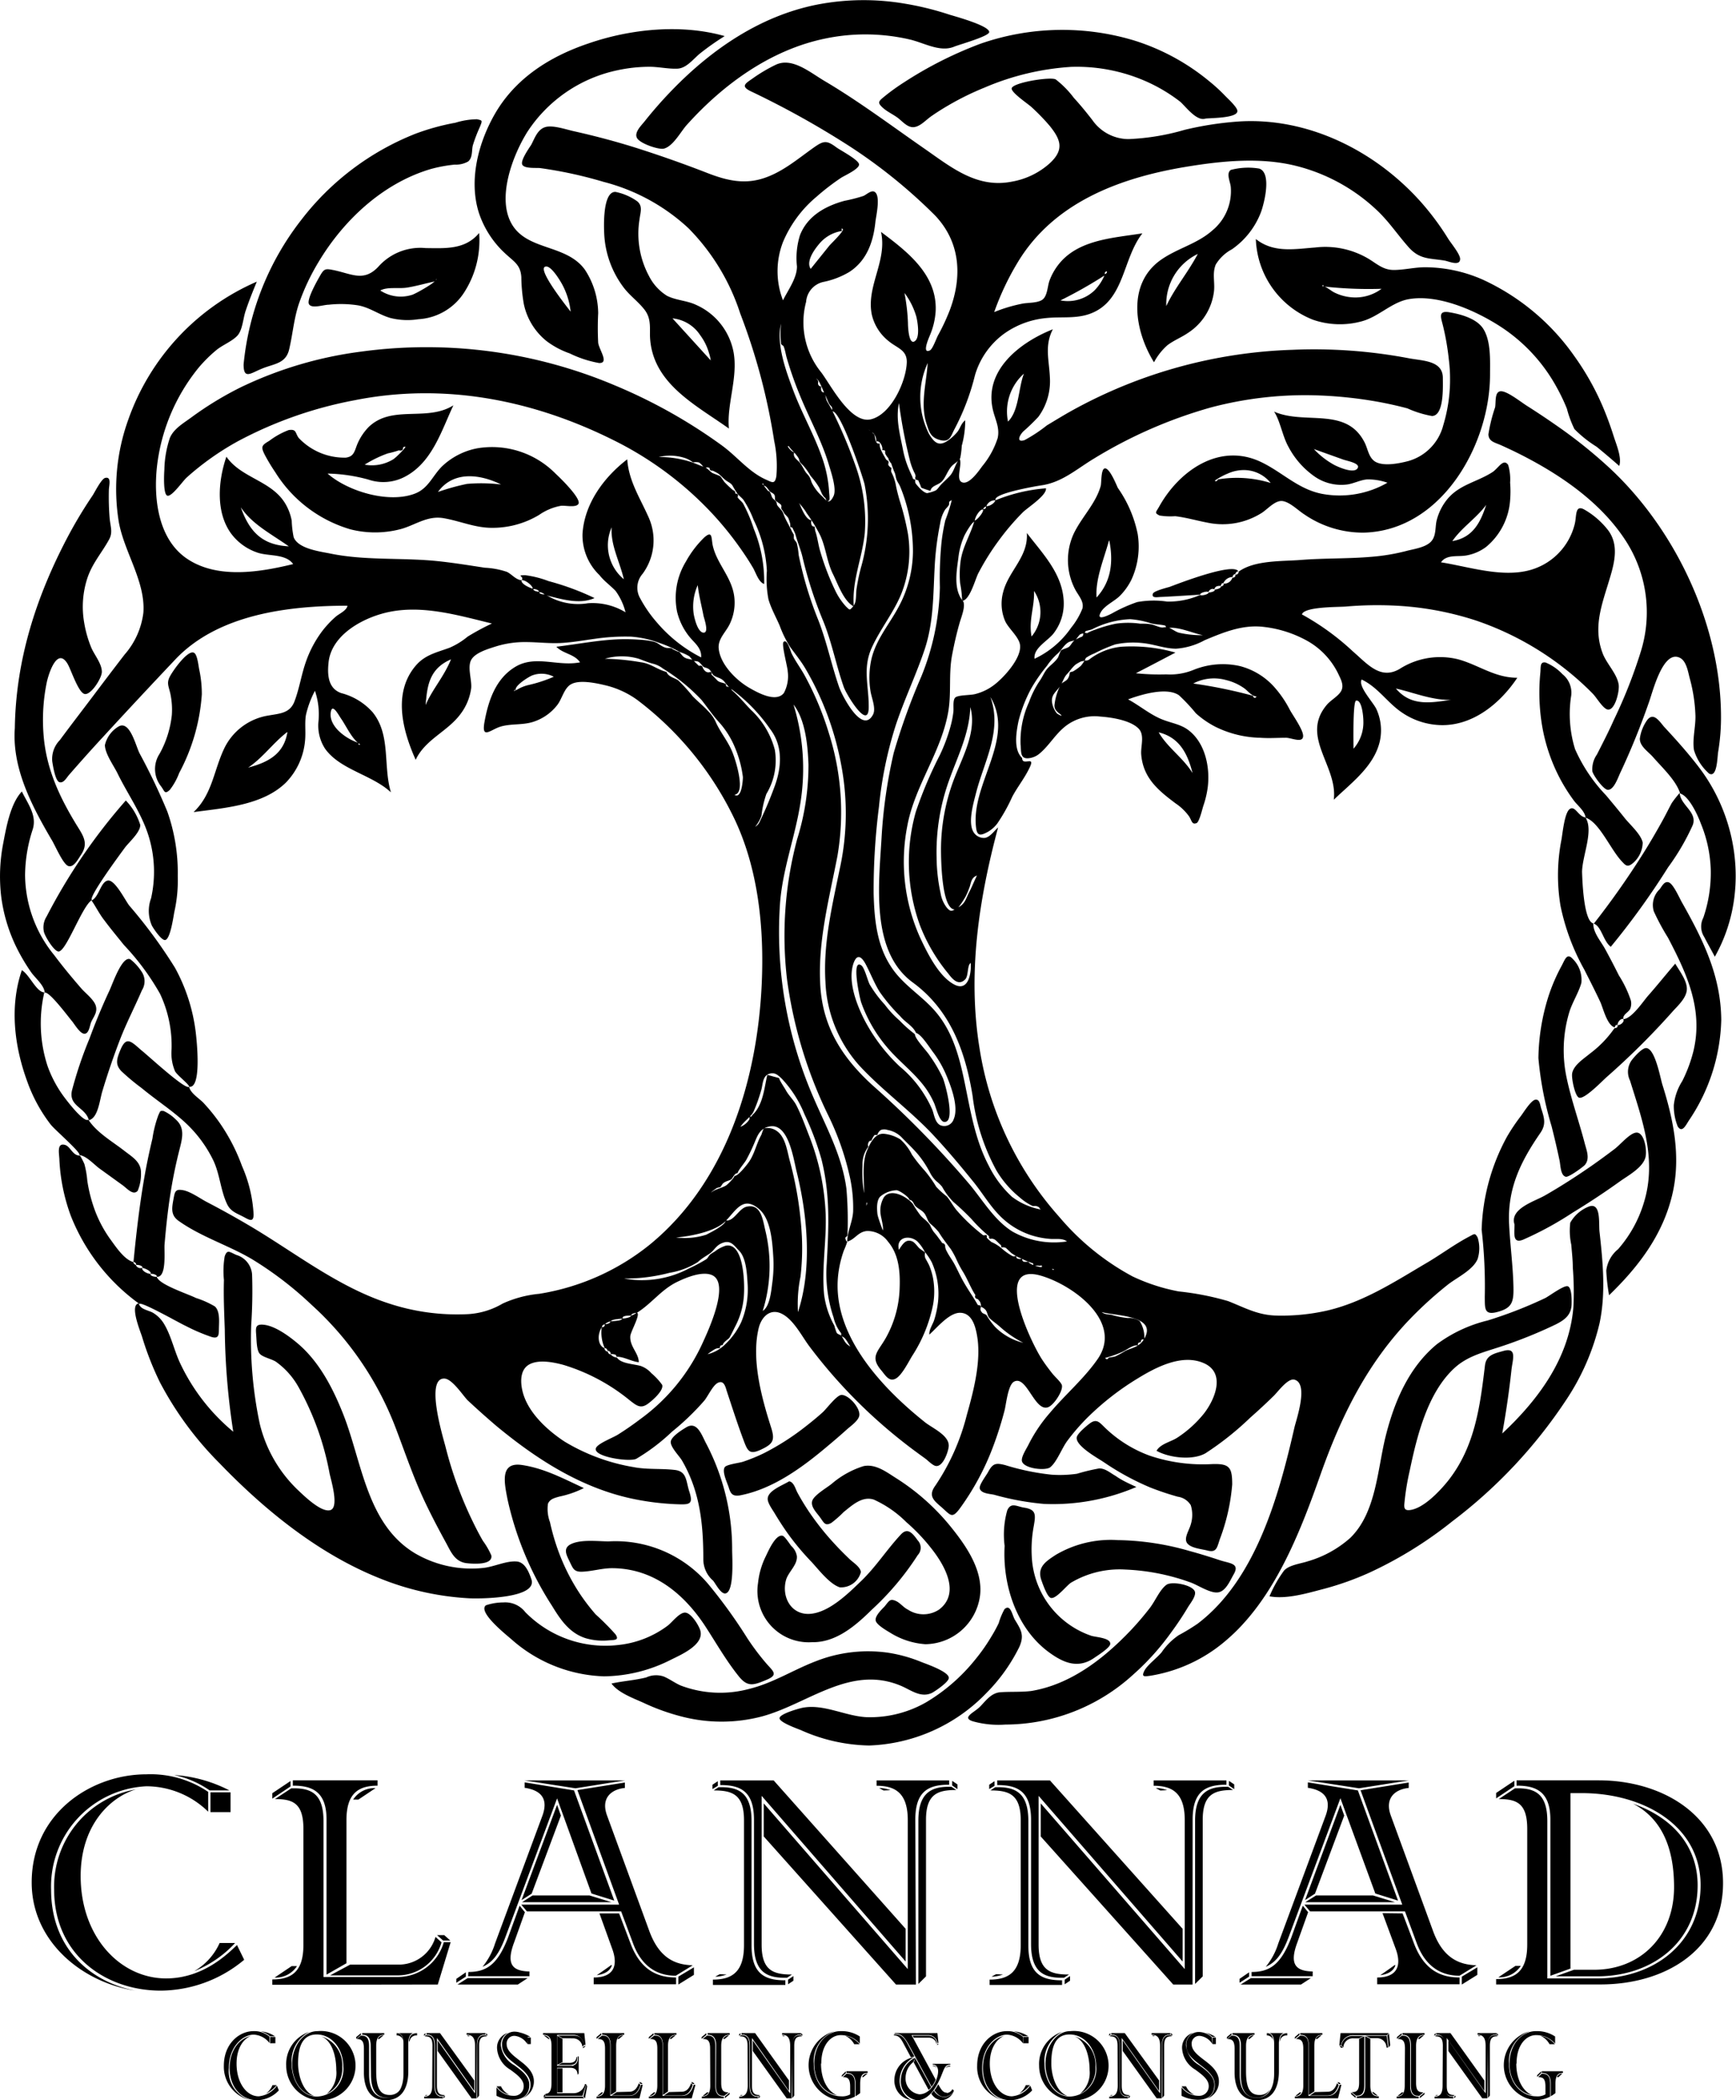 <svg data-name="Layer 1" xmlns="http://www.w3.org/2000/svg" viewBox="0 0 204.89 247.79"><path d="M6.03 222.94c0 6.74 4.43 10.81 9.9 11.91-6.32-1-12.19-5.85-12.19-12.76 0-8.14 7-12.76 13.53-12.76a12.13 12.13 0 0 1 7.3 2.07v2.34a10.46 10.46 0 0 0-7.3-3 11.83 11.83 0 0 0-11.24 12.2zm21.94 6.53l.85 1.74a15.5 15.5 0 0 1-9.85 3.64c-6.58 0-12.58-4.28-12.58-11.91a11.65 11.65 0 0 1 9.63-11.83c-3.18 1-6.5 4.37-6.5 10.22 0 7.21 4.7 12.08 10.08 12.08 4.39 0 7.3-2.92 8.37-3.94zm-.89-18.24h-2.33a11.53 11.53 0 0 0-4.21-1.82 16.57 16.57 0 0 1 6.54 1.82zm-1.17 18h1.84a13.37 13.37 0 0 1-4.84 3.33 7.29 7.29 0 0 0 3-3.3zm1.3-17.77v2.33h-2.37v-2.33zm4.93.1l2.15-1.44v.64l-2.15 1.44zm0 22.6v-.63c2.24 0 3.67-.89 3.67-4.07v-13.69c0-3.05-1.25-3.52-3.36-3.52l1.93-1.27h.31c2.11 0 3.49.72 3.49 3.86v18.4h8.78a5.64 5.64 0 0 0 5.42-4.11h.81l-1.52 5zm2.28-2.2h.63a3 3 0 0 1-2.64 1.35zm4.12 1v-18.29c0-3.22-1.61-4-3.89-4h-.09v-.63h10v.63c-2.24 0-3.67.89-3.67 4.07v16.88zm8.56-1.18a4.51 4.51 0 0 0 4.3-3.27l.71.64a5.36 5.36 0 0 1-5.15 3.9h-8l2.37-1.27zm-4.8-19.47h-.62a3 3 0 0 1 2.64-1.35zm10 16.63l-.72-.64h.85l.72.64zm1.56 4.52l1.12-.77v.51l-1.12.72zm8.42-.09l-1.16.76H54l1.2-.76zm-7-.72c2.15 0 3.45-.89 4.66-4l1.39-3.82.62.77-1.3 3.64c-.94 2.55-.13 3.31 1.84 3.35v.56h-7.24zm12.47-21.42l4.75 13-2.69-.84-4.06-11.22-6.11 16.39c-.81 2.16-1.61 3-2.69 3.48a8.19 8.19 0 0 0 1.48-2.76l5.6-15.1c.76-2.12-.36-3-2.11-3.26v-.64zm6-.93v.64c-1.43.13-2.91 1.06-2.1 3.26l5 13.66c1.17 3.14 3 3.94 5.11 4l-2 1.23c-1.75 0-3.9-.68-5.06-3.86l-1.39-3.73H62.19l-.67-.8h11.55l-4.92-13.51zm-12.19 13.87l4.19-11.24.45 1.27-3.45 9.21zm1.3-.55h6.72l2.6.8H61.61zm5.06-12.64l-6-.93h11.83zm5.15 14.76l1.35 3.56c1.21 3.18 3.22 4 5.37 4v.8h-9.72v-.8c2.24 0 3-1.27 2.15-3.48l-1.47-4.08zm-.85 6.1c-.18.64-.8 1.06-1.79 1.19.58-.38 1.7-1.19 1.7-1.19zm9.68 1.15l-1.84 1.14v-.93l1.84-1.1zm2.19-21.92v-.51l.63-.42v.55zm3.72 3.68c0-3.09-1.43-3.52-3.58-3.52l.58-.38h.31c2.2 0 3.58.81 3.58 4v14.67c0 3.22 1.44 4.11 3.9 4.11h.09v.55h-8.55v-.63c2.24 0 3.67-.89 3.67-4.07zm-2.06 18.2a4.4 4.4 0 0 1-1.12.25h-.22l.54-.29zm5.56-22.9l15.58 17.51v3.86l-17-19.55v17.56c0 3.09 1.43 3.52 3.58 3.52l-.58.38h-.31c-2.2 0-3.59-.81-3.59-4v-14.62c0-3.22-1.43-4.11-3.89-4.11h-.09v-.55zm16.79 24.08h-2.35l-15.61-17.47v-3.9l17 19.55v-17.56c0-3.18-1.44-4.07-3.68-4.07v-.63h8.56v.51h-.09c-2.47 0-3.9.89-3.9 4.11zm-14.46-1v.55l-.63.42v-.54zm10.65-21.89l-.53-.29h.22a4.5 4.5 0 0 1 1.12.25zm5 21.93l-.9.89V214.8c0-3.14 1.39-4 3.58-4h.32l.58.38c-2.15 0-3.58.43-3.58 3.52zm3.09-22.52v-.55l.62.42v.56zm4.37.42v-.51l.63-.42v.55zm3.72 3.68c0-3.09-1.43-3.52-3.58-3.52l.58-.38h.32c2.19 0 3.58.81 3.58 4v14.67c0 3.22 1.43 4.11 3.89 4.11h.09v.55h-8.55v-.63c2.24 0 3.67-.89 3.67-4.07zm-2.1 18.2a4.61 4.61 0 0 1-1.12.25h-.23l.54-.29zm5.55-22.9l15.66 17.51v3.86l-17-19.55v17.56c0 3.09 1.44 3.52 3.59 3.52l-.59.38h-.31c-2.2 0-3.58-.81-3.58-4v-14.62c0-3.22-1.44-4.11-3.9-4.11h-.09v-.55zm16.83 24.08h-2.28l-15.64-17.47v-3.9l17 19.55v-17.56c0-3.18-1.43-4.07-3.67-4.07v-.63h8.59v.51h-.09c-2.46 0-3.9.89-3.9 4.11zm-14.46-1v.55l-.63.42v-.54zm10.66-21.89l-.54-.29h.22a4.4 4.4 0 0 1 1.12.25zm5 21.93l-.9.89V214.8c0-3.14 1.39-4 3.59-4h.31l.58.38c-2.15 0-3.58.43-3.58 3.52zm3.09-22.52v-.55l.63.42v.56zm1.26 22.81l1.12-.77v.51l-1.12.72zm8.42-.09l-1.17.76h-7.12l1.21-.76zm-7-.72c2.15 0 3.45-.89 4.66-4l1.38-3.82.63.77-1.3 3.64c-.94 2.55-.13 3.31 1.84 3.35v.56h-7.21zm12.54-21.42l4.74 13-2.68-.84-4.12-11.24-6.12 16.41c-.81 2.16-1.62 3-2.69 3.48a8.19 8.19 0 0 0 1.48-2.76l5.6-15.1c.76-2.12-.36-3-2.11-3.26v-.64zm6-.93v.64c-1.43.13-2.91 1.06-2.11 3.26l5 13.66c1.16 3.14 3.05 3.94 5.11 4l-2 1.23c-1.74 0-3.89-.68-5.06-3.86l-1.38-3.73h-11.2l-.67-.8h11.55l-4.92-13.49zm-12.23 13.87l4.17-11.24.45 1.27-3.45 9.21zm1.3-.55h6.72l2.6.8h-10.6zm5.06-12.64l-6-.93h11.87zm5.15 14.76l1.35 3.56c1.21 3.18 3.22 4 5.37 4v.8h-9.72v-.8c2.24 0 3-1.27 2.15-3.48l-1.52-4.11zm-.85 6.1c-.18.64-.8 1.06-1.79 1.19.58-.38 1.7-1.19 1.7-1.19zm9.67 1.15l-1.83 1.14v-.93l1.83-1.1zm8.62-18.32c0-3.22-1.61-4-3.9-4h-.09v-.63h9.68c7.66 0 14.69 4.28 14.69 12.13s-6.81 11.95-14.47 11.95h-12.31v-.63c2.23 0 3.67-.89 3.67-4.07v-13.65c0-3.05-1.26-3.52-3.36-3.52l1.92-1.27h.32c2.1 0 3.49.72 3.49 3.86v18.57h5.91c6.59 0 12.18-4.11 12.18-11 0-7.08-6.8-10.86-14-10.86h-1.36v20.7l-2.37.85zm-6.4-3.14l2.15-1.44v.64l-2.15 1.44zm2.28 20.4h.63a3 3 0 0 1-2.65 1.35zm21.5-9.5c0 6.7-5.38 10.73-11.83 10.73h-4.92l2.15-.77h2.37c5.46 0 9.45-3.94 9.45-9.75 0-4.87-1.61-8.18-4.84-9.84 4.39 1.53 7.62 4.76 7.62 9.63zM27.01 243.98a3.59 3.59 0 0 0 2.56 3.8 4.05 4.05 0 0 1-3.15-4.07c0-2.61 1.82-4.08 3.5-4.08a2.72 2.72 0 0 1 1.89.66v.75a2.49 2.49 0 0 0-1.89-1c-1.26.03-2.91 1.4-2.91 3.94zm5.68 2.08l.22.56a3.63 3.63 0 0 1-2.55 1.16c-1.7 0-3.26-1.36-3.26-3.8 0-2.16 1.21-3.5 2.5-3.78-.83.32-1.68 1.39-1.68 3.26 0 2.31 1.21 3.86 2.61 3.86a3 3 0 0 0 2.16-1.26zm-.23-5.82h-.59a2.81 2.81 0 0 0-1.09-.59 3.69 3.69 0 0 1 1.68.59zm-.3 5.76h.49a3.57 3.57 0 0 1-1.27 1 2.24 2.24 0 0 0 .78-1zm.34-5.68v.74h-.62v-.74zm2.68 3.1c0 1.49.59 3.39 1.89 3.85-1.57-.22-2.59-1.87-2.59-3.81s1.25-3.83 3-3.83a4.09 4.09 0 1 1-3.7 4.08 4 4 0 0 1 2.73-4 3.88 3.88 0 0 0-2.09 3.72c0 2.09 1.19 3.92 3 3.92a3.24 3.24 0 0 0 3.1-3.53c0-2.12-1.37-3.8-3.14-3.8s-2.2 1.61-2.2 3.4zm5.21.43a3.28 3.28 0 0 1-1.84 3.18 3.19 3.19 0 0 0 1.14-2.8c0-1.57-.47-3.51-1.82-4a3.52 3.52 0 0 1 2.52 3.62zm1.65-3.52l.56-.46v.2l-.56.47zm3.48 7.45c1.76 0 2.67-1.26 2.67-3.42v-3.26c0-.77.22-1.12.56-1.24h-1.68c.33.12.55.47.55 1.24v3.54c0 1.79-.73 2.85-2.06 2.85s-2-1-2-2.78v-3.32c0-1-.36-1.23-.9-1.23h-.08l-.5.4c.54 0 .87.15.87 1.13v2.94c.04 1.84.8 3.15 2.57 3.15zm-1.77-6.45c0-1-.42-1.27-1-1.27v-.2h2.6v.2c-.58 0-.95.29-.95 1.3v3c0 2.07.51 2.8 1.6 2.8a1.4 1.4 0 0 0 1.25-.69 1.71 1.71 0 0 1-1.6 1c-1.27 0-1.86-.92-1.86-2.69zm1-.77h-.16a.76.76 0 0 1 .68-.44zm2.07-.42v-.28c.39 0 .71.25.77 1a.75.75 0 0 0-.84-.72zm1.53.69a.78.78 0 0 1 .87-.69v-.28c-.58.04-.9.25-.95.97zm1.69-.65v-.17l.17-.14v.18zm1 1.18c0-1-.37-1.12-.93-1.12l.15-.13h.08c.57 0 .93.26.93 1.27v4.68c0 1 .37 1.32 1 1.32v.18h-2.21v-.2c.58 0 .95-.28.95-1.3zm-.55 5.81a1.1 1.1 0 0 1-.29.09h-.06l.14-.1zm1.44-7.31l4.05 5.59v1.24l-4.41-6.25v5.61c0 1 .37 1.12.93 1.12l-.15.13h-.08c-.57 0-.93-.26-.93-1.26v-4.69c0-1-.37-1.32-1-1.32v-.17zm4.32 7.7h-.59l-4-5.58v-1.25l4.41 6.25v-5.62c0-1-.37-1.3-1-1.3v-.2h2.21v.17c-.64 0-1 .29-1 1.32zm-3.75-.32v.17l-.16.14v-.18zm2.76-7l-.14-.1h.06a.82.82 0 0 1 .29.08zm1.29 7l-.23.29v-6.15c0-1 .36-1.27.93-1.27h.08l.15.13c-.56 0-.93.13-.93 1.12zm.8-7.19v-.18l.16.14v.17zm1.25 7.21v-1a2.55 2.55 0 0 0 2.05 1 1.12 1.12 0 0 0 1.16-1.15c0-.8-.82-1.37-1.59-1.94a3.14 3.14 0 0 1-1.55-2.44 1.81 1.81 0 0 1 1.31-1.91 1.57 1.57 0 0 0-.86 1.53 3.12 3.12 0 0 0 1.58 2.3c.68.52 1.77 1.22 1.77 2.31s-.66 1.77-2 1.77a4.56 4.56 0 0 1-1.87-.47zm.53-1.12a2 2 0 0 0 1 1 2.46 2.46 0 0 1-1.52-1zm3.1-5a2 2 0 0 0-1.43-.95.9.9 0 0 0-1 1c0 .75.81 1.34 1.42 1.82s1.79 1.28 1.79 2.53a2.11 2.11 0 0 1-1.4 2.02 1.71 1.71 0 0 0 1-1.65c0-1.11-1.09-1.86-1.79-2.4s-1.56-1.17-1.56-2.21a1.46 1.46 0 0 1 1.46-1.61 2.3 2.3 0 0 1 1.56.64zm0-.83a2.56 2.56 0 0 0-.84-.51 4.13 4.13 0 0 1 1.21.51zm.42.85h-.39v-.77h.39zm3.1-1.09v3.64h1.61c.59 0 .87.27.87.75v.29h-.07c0-.5-.28-.8-.87-.8h-1.54v3h2a1.37 1.37 0 0 0 1.29-1.07h.15l-.44 1.38H64.4v-.25c.46 0 .69-.4.69-1.24v-4.42c0-.72-.17-1.29-1-1.29v-.2h4.87l.15 1.39h-.22a1.19 1.19 0 0 0-1.14-1.18zm-1.57 7.17l.19-.2v.24l-.19.21zm0 .31l.19-.21h4.38l.2.21zm0-7.41a.77.77 0 0 1 .69.44l-.12-.02zm2.21 3.15l-.62.31v-3.42l.62.36zm0 3.56h-.62v-2.83h.62zm0-6.38l-.55-.31h1.91c.7 0 1.06.4 1.16 1.12l-.17.2a1.1 1.1 0 0 0-1.11-1zm-.54 3.15l.5-.24h.82c.53 0 .81-.22.86-.64l.08-.1v.23c0 .5-.28.75-.87.75zm2.33-1h.12v2l-.12.13v-.26a.72.72 0 0 0-.6-.79.73.73 0 0 0 .6-.8zm.67-1h-.1l.18-.22h.2zm.45 4.54l-.26 1.4-.19-.23.35-1.41zm1.11-5.83l.56-.46v.2l-.56.47zm0 7.22v-.2c.58 0 1-.28 1-1.3v-4.36c0-1-.33-1.13-.87-1.13l.5-.4h.08c.54 0 .9.23.9 1.23v5.88h2.23c1 0 1.28-.94 1.4-1.31h.21l-.39 1.6zm.59-.7h.16a.76.76 0 0 1-.68.43zm1.07.31v-5.83c0-1-.42-1.27-1-1.27v-.2h2.6v.2c-.58 0-.95.29-.95 1.3v5.39zm2.21-.38c.74 0 1-.7 1.12-1l.18.2c-.13.41-.44 1.25-1.33 1.25h-2.08l.62-.41zm-1.24-6.22h-.16a.76.76 0 0 1 .68-.44zm2.58 5.31l-.19-.2h.22l.19.2zm.96-5.54l.56-.46v.2l-.56.47zm0 7.22v-.2c.58 0 1-.28 1-1.3v-4.36c0-1-.32-1.13-.87-1.13l.5-.4h.08c.55 0 .91.23.91 1.23v5.88h2.27c1 0 1.29-.94 1.4-1.31h.21l-.44 1.6zm.59-.7h.17a.78.78 0 0 1-.69.43zm1.07.31v-5.83c0-1-.42-1.27-1-1.27v-.2h2.6v.2c-.58 0-1 .29-1 1.3v5.39zm2.21-.38c.75 0 1-.7 1.12-1l.18.2c-.12.41-.44 1.25-1.33 1.25h-2.08l.62-.41zm-1.24-6.22h-.16a.76.76 0 0 1 .69-.44zm2.54 5.31l-.19-.2h.22l.19.2zm1.06-5.54l.56-.46v.2l-.56.47zm1 1.36c0-1-.32-1.13-.87-1.13l.5-.4h.08c.55 0 .91.23.91 1.23v4.69c0 1 .42 1.27 1 1.27v.2h-2.6v-.2c.58 0 1-.28 1-1.3zm-.36 5.16h.17a.78.78 0 0 1-.69.43zm1.07-5.52c0-1-.42-1.27-1-1.27v-.2h2.6v.2c-.58 0-1 .29-1 1.3v4.36c0 1 .32 1.13.87 1.13l-.5.41h-.08c-.55 0-.91-.23-.91-1.24zm1-.77h-.17a.77.77 0 0 1 .69-.44zm.59 6.52l-.56.46v-.2l.56-.46zm1.12-6.9v-.17l.17-.14v.18zm1 1.18c0-1-.38-1.12-.93-1.12l.15-.13h.08c.57 0 .93.26.93 1.27v4.68c0 1 .37 1.32 1 1.32v.18h-2.21v-.2c.57 0 1-.28 1-1.3zm-.55 5.81a1.1 1.1 0 0 1-.29.09h-.06l.14-.1zm1.44-7.31l4 5.59v1.24l-4.37-6.25v5.61c0 1 .37 1.12.93 1.12l-.15.13h-.08c-.57 0-.93-.26-.93-1.26v-4.69c0-1-.37-1.32-1-1.32v-.17zm4.32 7.7h-.59l-4-5.58v-1.25l4.41 6.25v-5.62c0-1-.38-1.3-.95-1.3v-.2h2.21v.17c-.64 0-1 .29-1 1.32zm-3.75-.32v.17l-.16.14v-.18zm2.76-7l-.14-.1h.06a.82.82 0 0 1 .29.08zm1.29 7l-.23.29v-6.15c0-1 .36-1.27.93-1.27h.08l.15.13c-.56 0-.93.13-.93 1.12zm.8-7.19v-.18l.16.14v.17zm6.36 7.3a4 4 0 0 1-1.79.43 4.16 4.16 0 0 1-.63-8.14 3.75 3.75 0 0 0-2.44 3.81c0 2.57 1.68 3.87 3.24 3.87a1.85 1.85 0 0 0 1.06-.23v-.9c0-1-.31-1.13-.86-1.13l.42-.41c.63 0 1 .23 1 1.24zm-4-3.89c0 1.95.85 3.36 1.93 3.74-1.53-.26-2.73-1.62-2.73-3.75 0-2.33 1.51-3.82 3.11-3.82a3.86 3.86 0 0 1 2.27.63v.84a2.92 2.92 0 0 0-2.2-1c-1.12-.04-2.35 1.04-2.35 3.36zm2.46 1.37l.48-.46v.2l-.48.46zm1.46-3.66a2.27 2.27 0 0 0-1.08-1 2.88 2.88 0 0 1 1.71 1zm.7 5.77a4.74 4.74 0 0 1-.55.37v-1.48c0-1-.45-1.27-1.06-1.27v-.2h2.49v.2c-.58 0-.88.28-.88 1.3zm.36-1.88h-.13a.7.7 0 0 1 .64-.43zm5.63-2.34l-.88-1.64c-.34-.65-.59-.94-1.12-.94v-.11h.24c.63 0 1 .38 1.47 1.3l.7 1.29zm3.14-1.7a1.11 1.11 0 0 0-1.07-.93h-2l2.85 5.26a3.09 3.09 0 0 1-.48.84l-2.67-4.91c-.51-.92-.86-1.33-1.54-1.33h-.21l.11-.09h5l.12 1.16zm-4.47 4.42a2.52 2.52 0 0 0 1.38 2.32 2.3 2.3 0 0 1-2-2.37 2.75 2.75 0 0 1 2.33-2.69 3.16 3.16 0 0 0-1.71 2.74zm1.62-2.17a2.37 2.37 0 0 0-.92 1.87 1.86 1.86 0 0 0 1.62 1.94c1.37 0 2.22-1.75 2.22-2.71 0-.53-.28-.81-.64-.81v-.08h2.08v.1c-.55 0-.69.38-.91.92s-1.17 3.28-3 3.28a2.22 2.22 0 0 1-1.93-2.34 3 3 0 0 1 1.69-2.67zm2.74-2.14a.92.92 0 0 0-.9-.73h-1.8l-.13-.23h1.87a1 1 0 0 1 1 .89zm-.64 5.12a1.77 1.77 0 0 1-.3.31l-1.75-3.23.16-.53zm.2.54l.12-.14a1.53 1.53 0 0 0 1.23.77 1.36 1.36 0 0 0 1.13-.71 1.73 1.73 0 0 1-1.39 1.07 1.55 1.55 0 0 1-1.27-.77zm0-3v-.11a.55.55 0 0 1 .48.28.71.71 0 0 0-.5-.21zm1.67 3.14a.83.83 0 0 0 .64-.46l.18.19a1.36 1.36 0 0 1-1.12.72c-.55 0-.85-.33-1.19-.76a5.66 5.66 0 0 0 .46-.72c.38.71.6.99 1.01.99zm-1-5.8l-.06.1h-.14l.07-.1zm1.38 2.68a.79.79 0 0 0-.56.19.65.65 0 0 1 .56-.29zm3.77.17c0 2.15 1.14 3.45 2.56 3.8a4 4 0 0 1-3.15-4.07c0-2.61 1.82-4.08 3.5-4.08a2.74 2.74 0 0 1 1.89.66v.75a2.53 2.53 0 0 0-1.89-1c-1.27.03-2.91 1.4-2.91 3.94zm5.68 2.08l.22.56a3.66 3.66 0 0 1-2.55 1.16c-1.71 0-3.26-1.36-3.26-3.8 0-2.16 1.21-3.5 2.49-3.78-.82.32-1.68 1.39-1.68 3.26 0 2.31 1.22 3.86 2.61 3.86a3 3 0 0 0 2.17-1.26zm-.23-5.82h-.62a2.81 2.81 0 0 0-1.09-.59 3.74 3.74 0 0 1 1.71.59zm-.3 5.76h.48a3.46 3.46 0 0 1-1.26 1 2.39 2.39 0 0 0 .78-1zm.33-5.68v.74h-.65v-.74zm2.68 3.1c0 1.49.6 3.39 1.9 3.85-1.57-.22-2.59-1.87-2.59-3.81s1.24-3.83 2.94-3.83a4.1 4.1 0 1 1-3.69 4.08 4 4 0 0 1 2.72-4 3.89 3.89 0 0 0-2.09 3.72c0 2.09 1.2 3.92 3 3.92a3.25 3.25 0 0 0 3.11-3.53c0-2.12-1.37-3.8-3.14-3.8s-2.16 1.61-2.16 3.4zm5.21.43a3.27 3.27 0 0 1-1.83 3.18 3.22 3.22 0 0 0 1.14-2.8c0-1.57-.48-3.51-1.82-4a3.52 3.52 0 0 1 2.51 3.62z"/><path d="M130.9 240.18v-.17l.16-.14v.18zm1 1.18c0-1-.37-1.12-.93-1.12l.15-.13h.08c.57 0 .93.26.93 1.27v4.68c0 1 .37 1.32 1 1.32v.18h-2.21v-.2c.58 0 1-.28 1-1.3zm-.55 5.81a1.1 1.1 0 0 1-.29.09h-.05l.14-.1zm1.4-7.31l4.05 5.59v1.24l-4.41-6.25v5.61c0 1 .37 1.12.93 1.12l-.15.13h-.08c-.57 0-.93-.26-.93-1.26v-4.69c0-1-.37-1.32-1-1.32v-.17zm4.35 7.69h-.59l-4-5.58v-1.25l4.41 6.25v-5.61c0-1-.37-1.3-1-1.3v-.2h2.21v.17c-.64 0-1 .29-1 1.32zm-3.74-.32v.17l-.17.14v-.18zm2.75-7l-.13-.1h.05a.82.82 0 0 1 .29.08zm1.29 7l-.23.29v-6.15c0-1 .36-1.27.93-1.27h.08l.15.13c-.56 0-.93.13-.93 1.12zm.8-7.19v-.18l.16.14v.17zm1.25 7.22v-1a2.55 2.55 0 0 0 2.05 1 1.12 1.12 0 0 0 1.16-1.15c0-.8-.82-1.37-1.59-1.94a3.14 3.14 0 0 1-1.55-2.44 1.82 1.82 0 0 1 1.31-1.91 1.58 1.58 0 0 0-.86 1.53 3.12 3.12 0 0 0 1.58 2.3c.68.52 1.77 1.22 1.77 2.31s-.66 1.77-1.95 1.77a4.62 4.62 0 0 1-1.92-.47zm.53-1.12a2 2 0 0 0 1 1 2.49 2.49 0 0 1-1.52-1zm3.1-5a2 2 0 0 0-1.43-.95.9.9 0 0 0-1 1c0 .75.81 1.34 1.43 1.82s1.78 1.28 1.78 2.53a2.11 2.11 0 0 1-1.44 2.06 1.71 1.71 0 0 0 .95-1.65c0-1.11-1.09-1.86-1.79-2.4s-1.56-1.17-1.56-2.21a1.46 1.46 0 0 1 1.46-1.61 2.3 2.3 0 0 1 1.56.64zm0-.83a2.46 2.46 0 0 0-.84-.51 4.09 4.09 0 0 1 1.22.51zm.42.85h-.39v-.77h.39zm1.3-.83l.55-.46v.2l-.55.47zm3.48 7.45c1.76 0 2.66-1.26 2.66-3.42v-3.26c0-.77.22-1.12.57-1.24h-1.68c.32.12.55.47.55 1.24v3.54c0 1.79-.73 2.85-2.06 2.85s-2-1-2-2.78v-3.32c0-1-.36-1.23-.9-1.23h-.08l-.5.4c.54 0 .87.15.87 1.13v2.94c.04 1.84.83 3.15 2.57 3.15zm-1.82-6.45c0-1-.42-1.27-1-1.27v-.2h2.6v.2c-.58 0-1 .29-1 1.3v3c0 2.07.51 2.8 1.6 2.8a1.41 1.41 0 0 0 1.25-.69 1.71 1.71 0 0 1-1.6 1c-1.27 0-1.86-.92-1.86-2.69zm1-.77h-.16a.76.76 0 0 1 .68-.44zm2.06-.42v-.28c.39 0 .71.25.76 1a.74.74 0 0 0-.79-.72zm1.54.69a.77.77 0 0 1 .86-.69v-.28c-.52.04-.84.25-.89.97zm1.76-.5l.55-.46v.2l-.55.47zm0 7.22v-.2c.58 0 1-.28 1-1.3v-4.36c0-1-.33-1.13-.87-1.13l.5-.4h.08c.54 0 .9.23.9 1.23v5.88h2.27c1 0 1.29-.94 1.41-1.31h.21l-.4 1.59zm.59-.7h.16a.77.77 0 0 1-.69.43zm1.06.31v-5.83c0-1-.41-1.27-1-1.27v-.2h2.6v.2c-.58 0-.95.29-.95 1.3v5.39zm2.22-.38c.74 0 1-.7 1.11-1l.19.2c-.13.41-.44 1.25-1.34 1.25h-2.07l.61-.41zm-1.24-6.22h-.16a.75.75 0 0 1 .68-.44zm2.57 5.31l-.18-.2h.22l.18.2zm1.78-5.76a1.4 1.4 0 0 0-1.52 1.2h-.21l.15-1.45h5.67l-.19.25zm-1.48 1.28l.18.2h-.22l-.18-.2zm0-.07a1.33 1.33 0 0 1 1.43-1.12h1.2l-.57.28h-.63a1.11 1.11 0 0 0-1.2 1.08zm1.69 6v.2l-.55-.46v-.2zm.4-6.78l.61-.31V246c0 1-.36 1.24-.9 1.24h-.08l-.5-.41c.54 0 .87-.15.87-1.13zm.71-.31l.61.31v5.49c0 1 .37 1.3 1 1.3v.2h-2.6v-.2c.59 0 1-.24 1-1.27zm2.55-.05l.15 1.39h-.18a1.12 1.12 0 0 0-1.19-1.11h-.7l-.56-.28zm-1.74 6.64h.16l.52.42a.76.76 0 0 1-.65-.4zm2-6.94l.15 1.42-.18.26-.15-1.4zm.94.45l.56-.46v.2l-.56.47zm.95 1.36c0-1-.32-1.13-.87-1.13l.5-.4h.08c.55 0 .91.23.91 1.23v4.69c0 1 .41 1.27 1 1.27v.2h-2.6v-.2c.58 0 .95-.28.95-1.3zm-.36 5.16h.17a.78.78 0 0 1-.69.43zm1.07-5.52c0-1-.42-1.27-1-1.27v-.2h2.6v.2c-.58 0-1 .29-1 1.3v4.36c0 1 .33 1.13.87 1.13l-.49.41h-.09c-.54 0-.9-.23-.9-1.24zm1-.77h-.16a.76.76 0 0 1 .69-.44zm.6 6.52l-.56.46v-.2l.56-.46zm1.16-6.9v-.17l.16-.14v.18zm1 1.18c0-1-.37-1.12-.92-1.12l.15-.13h.08c.57 0 .93.26.93 1.27v4.68c0 1 .37 1.32 1 1.32v.18h-2.22v-.2c.58 0 .95-.28.95-1.3zm-.54 5.81a1.23 1.23 0 0 1-.29.09h-.06l.14-.1zm1.44-7.31l4 5.59v1.24l-4.44-6.25v5.61c0 1 .37 1.12.93 1.12l-.15.13h-.09c-.56 0-.92-.26-.92-1.26v-4.69c0-1-.37-1.32-1-1.32v-.17zm4.35 7.69h-.6l-4-5.58v-1.25l4.4 6.25v-5.61c0-1-.37-1.3-.95-1.3v-.2h2.22v.17c-.64 0-1 .29-1 1.32zm-3.75-.32v.17l-.16.14v-.18zm2.76-7l-.14-.1h.06a.89.89 0 0 1 .29.08zm1.29 7l-.23.29v-6.15c0-1 .36-1.27.92-1.27h.08l.16.13c-.56 0-.93.13-.93 1.12zm.8-7.19v-.18l.16.14v.17zm6.32 7.31a4 4 0 0 1-1.79.43 4.16 4.16 0 0 1-.64-8.14 3.76 3.76 0 0 0-2.43 3.81c0 2.57 1.68 3.87 3.23 3.87a1.87 1.87 0 0 0 1.07-.23v-.9c0-1-.31-1.13-.86-1.13l.42-.41c.63 0 1 .23 1 1.24zm-4-3.89c0 1.95.85 3.36 1.93 3.74-1.53-.26-2.73-1.62-2.73-3.75 0-2.33 1.51-3.82 3.11-3.82a3.86 3.86 0 0 1 2.27.63v.84a2.92 2.92 0 0 0-2.2-1c-1.12-.04-2.35 1.04-2.35 3.36zm2.46 1.37l.48-.46v.2l-.48.46zm1.46-3.66a2.27 2.27 0 0 0-1.08-1 2.88 2.88 0 0 1 1.71 1zm.7 5.77a4.74 4.74 0 0 1-.55.37v-1.48c0-1-.45-1.27-1.06-1.27v-.2h2.49v.2c-.58 0-.88.28-.88 1.3zm.36-1.88h-.19a.7.7 0 0 1 .64-.43zm-63.3-155.63c0 1 1.52-.29.94 1s-1.48 2.38-2.11 3.57a20.31 20.31 0 0 1-1.77 3.16 3.76 3.76 0 0 1-1.14 1c-.78.41-1.22.52-1.35-.45-.7-5.2 4.68-10.49 1.68-15.48 1.44 4-.75 7.59-1.7 11.35-.31 1.22-1 3.53-.26 4.64a1.45 1.45 0 0 0 1.2.64c.66 0 1.23-.86 1.67-1.24-2.28 8.5-3.62 17.27-2.19 26.06a38.83 38.83 0 0 0 9.43 19.91 29.64 29.64 0 0 0 8.63 7 22.28 22.28 0 0 0 5.45 1.77 32.91 32.91 0 0 1 5.82 1.14c1.89.74 3.39 1.6 5.48 1.7a24.2 24.2 0 0 0 6.29-.6c4.21-1 7.82-3.33 11.49-5.5 1.74-1 3.41-2.27 5.2-3.21.62-.32.68-.47 1 .12a4.21 4.21 0 0 1 0 2.51c-.52 1.29-2.42 2.19-3.47 3a45.86 45.86 0 0 0-4.34 3.91c-5.23 5.37-8.31 11.66-10.78 18.65-2.41 6.83-5.5 14.76-11.21 19.54a18.09 18.09 0 0 1-8.89 4.09c-.68.09-1 .13-.66-.57s1.51-1.54 2.06-2.22a7.57 7.57 0 0 1 2-2 24.18 24.18 0 0 0 2.24-1.36c6.88-5.22 9.59-15.12 11.42-23.13.21-.92 1.73-5.21 0-5.66-.8-.21-2 1.52-2.53 2-.87.85-1.77 1.68-2.69 2.49a35.26 35.26 0 0 1-5.27 4.19c-1.5.87-4.29.55-5.78-.29.47-.84 1.74-1.06 2.5-1.58a13.41 13.41 0 0 0 3.1-2.82c1.32-1.7 2.58-4.78 0-5.93s-5.66.47-7.8 1.78a32.16 32.16 0 0 0-6 4.68 25.13 25.13 0 0 0-2.34 2.71c-.65.88-1.21 2.45-2 3.1-.57.45-3.16.17-3.35-.73-.1-.53.6-1.54.81-2a17.91 17.91 0 0 1 2.49-3.68c1.81-2.16 4.06-4.06 5.66-6.38 3-4.39-2.93-8.71-6.73-9.81-5.77-1.67-1.1 8 .15 9.89.36.55.75 1.07 1.15 1.58s1 1 1.18 1.42c.2.65-.9 2.32-1.57 2.61-1.61.69-2.56-3.79-4.06-3-.73.37-.94 2.69-1.13 3.41a42 42 0 0 1-1.31 4.15 30.58 30.58 0 0 1-4 7.45c-.87 1.16-1.06.76-2-.08s-1.79-1.37-.87-2.64a26.37 26.37 0 0 0 3.72-8.33c.82-2.91 1.77-6.52 1.19-9.53-.2-1.07-.61-2.48-1.91-2.55s-2.75 1.72-3.69 2.57c-.07-.55.41-1.22.57-1.73a11.28 11.28 0 0 0 .46-2.21 9.16 9.16 0 0 0-.75-4.59 7.22 7.22 0 0 0-.83-1.24 4.89 4.89 0 0 0-.88-1.23c-.93-.8-2.54-.5-2.17 1 .42-.62.78-1.31 1.57-1 .34.15.61.61.87.84.08.07.63.44.66.48a1 1 0 0 0 .08.78c.13.22.25.45.37.68a7.62 7.62 0 0 1 .48 1.56 8.83 8.83 0 0 1 0 3.16 17.34 17.34 0 0 1-2.45 6c-.42.67-1.24 2.36-2 2.72s-1.18-.43-1.66-1c-1.39-1.64-.37-2.19.57-3.88a12.75 12.75 0 0 0 1.6-5.85c.07-1.91-.09-3.94-1.37-5.45a3 3 0 0 0-2.44-1.26c-1.1.06-1.44 1-2.37 1.25 0-1.22.62-2.3.69-3.55a17 17 0 0 0-.35-3.9 32.45 32.45 0 0 0-2.67-7.61 52.68 52.68 0 0 1-4.78-15.86 44.19 44.19 0 0 1 1.19-16.55 29.26 29.26 0 0 0 1.34-8.8c-.08-2.23-.35-5.27-1.77-7.09a25.6 25.6 0 0 1 .83 11.54c-.61 4-2.08 7.74-2.41 11.81a49 49 0 0 0 4 23.16c1.52 3.51 3.32 6.77 3.83 10.63a44.35 44.35 0 0 1 .12 5.53l-.26.23a.8.8 0 0 0 .23.5 10 10 0 0 1-.39 1 12.7 12.7 0 0 0-.66 2.77c-.87 7.11 5.14 13.45 10.25 17.52.89.7 2.89 1.55 2.78 2.84-.06.68-.7 2.45-1.53 2.3-.37-.06-.92-.64-1.22-.86-.8-.58-1.6-1.16-2.38-1.77a62.07 62.07 0 0 1-4.11-3.49 60.73 60.73 0 0 1-7.21-8c-.89-1.19-1.84-3.11-3.22-3.82s-2.42.34-2.75 1.65c-.9 3.69.33 8.23 1.46 11.75.48 1.51.23 1.94-1.17 2.6s-1.6.19-2.09-1.12c-.7-1.87-1.31-3.77-1.94-5.67-.17-.5-.32-1.44-1.08-1.08-.6.29-1.19 1.61-1.61 2.11a30 30 0 0 1-3.81 3.66 23.34 23.34 0 0 1-4.22 3.2c-.82.4-5.24-.25-4.74-1.3.26-.54 2.07-1.22 2.6-1.57q1.35-.85 2.64-1.83a22.76 22.76 0 0 0 7.28-8.85c.63-1.38 3.4-7.21 1.13-8.14-1.18-.48-3.09.33-4.13.84-1.85.91-3 2.57-4.72 3.63-.21 0-.7.1-.65.32-.35 0-1.15 0-1 .35-.49.06-1.27.07-1.41.34a1.13 1.13 0 0 0-.7.34c-.36.05-.35.34-.35.34-.58.81-.5 2.17.29 2.46a.44.44 0 0 0 .41.42s0 .28.35.34a1 1 0 0 0 .71.35c.49.73 1.84.74 2.81 1a3 3 0 0 1 1.27.86 7.41 7.41 0 0 1 1.27 1.37c.22.66-1.16 1.86-1.69 2.24-.86.62-1.34.2-2.12-.4a22.73 22.73 0 0 0-7.83-4.19c-1.17-.32-2.89-.66-4-.08s-1.1 2-.87 3.05c.55 2.56 2.94 4.73 5 6.08a23.19 23.19 0 0 0 8.1 3c1.65.32 3.26.15 4.89.34 1.45.16 1.32 1.3 1.72 2.54.52 1.59 0 1.56-1.61 1.5a31.11 31.11 0 0 1-5.18-.66c-6.07-1.31-11.29-4.69-16-8.59-1.17-1-2.29-2-3.36-3-.56-.56-1.83-2.55-2.76-2.57-2.28-.06-.16 6.9.13 8a45.76 45.76 0 0 0 3.32 9.06c.34.7.71 1.4 1.1 2.08a8.78 8.78 0 0 1 1 1.73c.19 1.17-2.19 1-3 .9-1.36-.22-1.78-1.36-2.39-2.47-.85-1.55-1.67-3.11-2.43-4.71-1.34-2.82-2.32-5.74-3.43-8.66a37.73 37.73 0 0 0-9.99-14.65 41.75 41.75 0 0 0-7-5.36c-2.77-1.64-6-2.63-8.65-4.51-1-.69-.81-1.57-.61-2.66.13-.69.18-1.1.92-1 .93.07 2.19 1 3 1.42 1.59.83 3.17 1.7 4.72 2.61 5.51 3.21 10.67 7.4 16.8 9.37a25.74 25.74 0 0 0 9.3 1.25 9.09 9.09 0 0 0 4.1-1.25 13.42 13.42 0 0 1 4.32-1.15 27.74 27.74 0 0 0 13.1-5.85c9-7.41 12.63-19.4 13.15-30.68.3-6.52-.37-13.45-3.18-19.42a38.35 38.35 0 0 0-11.53-14.13 10.6 10.6 0 0 0-3.74-1.71c-1.09-.26-3-.67-4-.15-.87.43-1.1 1.75-1.69 2.49a5.83 5.83 0 0 1-2.92 2c-1.21.36-2.47.18-3.68.51s-2.32 1.59-2-.4c.45-2.57 1.31-5.23 3.68-6.64s5 0 7.62-.52c-.68-1-2-1-2.8-1.84 2.17-.26 4.33-.67 6.52-.83a22.16 22.16 0 0 1 3.26 0 10 10 0 0 1 1.63.21c.64.17.62.32 1.16.6s.7.1 1.13.22c-.5-.14 1.08.62.71.34.29.22.4.54.74.74s.71.15 1 .32c0 0 .61.6.69.66.25-.07.39 0 .44.2a1.12 1.12 0 0 0 .3.42.56.56 0 0 0 .48.13c.21-.08.3 0 .25.28a9 9 0 0 1 .69.69c.31.28.68.23 1 .42l.06.29a.72.72 0 0 1 .66.45c.81.67 1.52 1.57 2.26 2.32a9.86 9.86 0 0 1 2.81 4.71 7.66 7.66 0 0 1-1 5.2 11.94 11.94 0 0 0-.58 2.56 4.22 4.22 0 0 1-.75 1.32c.46-.3.49-.51.73-1 .57-1.19 1.12-2.53 1.58-3.79.83-2.27 1-4.75-.55-6.77a19.86 19.86 0 0 0-4.68-4.78 5.14 5.14 0 0 1-.72-.81c-.41-.45-.77-.41-1.22-.7-.2-.12-.35-.62-.63-.78s-.47-.16-.6-.25-.32-.41-.56-.57-.54-.06-.66-.15-.31-.4-.47-.53a5.06 5.06 0 0 0-1.09-.49 14.26 14.26 0 0 0-2.43-1.08 11.92 11.92 0 0 0-3.35-.74 24.72 24.72 0 0 0-4.29.26c-1.34.18-2.66.42-4 .49s-2.78-.11-4.18-.11a11.49 11.49 0 0 0-3.49.52c-.87.28-2.43.72-2.9 1.59s.1 2.37 0 3.34a6.46 6.46 0 0 1-1.23 3c-1.55 2.12-4.17 3-5.32 5.44-1.54-3.44-2.73-7.88 0-11.1 1.11-1.3 2.48-1.56 4-2.12a8.79 8.79 0 0 0 2.13-1.31 29 29 0 0 1 2.87-1.55c-3.89-.94-8-2.17-12-1.39-3 .58-7 2.65-7.29 6.07-.15 1.48 0 3 1.5 3.53a7.45 7.45 0 0 1 3.71 2.26c2.18 2.69 1.21 6.35 2.16 9.45-2.24-2.09-6-2.65-7.78-5.16a5 5 0 0 1-.78-3.13 8.58 8.58 0 0 0-.41-3.69 11.73 11.73 0 0 0-1.06 2.84c-.17 1 0 2-.11 3.07a8.11 8.11 0 0 1-2.25 4.91c-2.74 2.7-7.29 3-10.9 3.49 2.17-2.07 2.36-4.78 3.54-7.35a7 7 0 0 1 5.33-4.05c1.25-.23 2.44-.24 3-1.57.6-1.52.84-3.23 1.39-4.78a13.25 13.25 0 0 1 2-3.71 12.13 12.13 0 0 1 1.52-1.6c.41-.35 1.29-.72 1.38-1.29-6.94 0-15.24 1-20.29 6.31q-4.29 4.53-8.51 9.12c-1.38 1.49-2.73 3-4.07 4.54-.31.36-.64 1-1.13.85s-.77-2-.84-2.42a3.17 3.17 0 0 1 .89-2.54c1.26-1.71 2.56-3.39 3.84-5.09s2.53-3.35 3.8-5a9.2 9.2 0 0 0 2.22-4.93c.28-3.67-2.27-7.17-2.9-10.73a24.15 24.15 0 0 1 1.12-12.06 27.81 27.81 0 0 1 15.17-16.28c-.47 1.14-.94 2.3-1.33 3.48-.3.88-.35 2.27-1 2.93s-1.69 1.05-2.43 1.65a16.51 16.51 0 0 0-2.1 2.08 22.53 22.53 0 0 0-4.92 11.64c-.42 3.76.11 8.54 3.49 10.87 3.6 2.47 8.63 1.63 12.58.67-.89-1.25-2.91-.9-4.23-1.36a6.43 6.43 0 0 1-3.07-2.21c-1.88-2.55-1.55-6.27-.58-9.1 1.74 2.51 5.24 2.8 6.9 5.45a6.11 6.11 0 0 1 .81 2.1 11.3 11.3 0 0 0 .23 1.95c.53 1.37 3.11 1.68 4.34 1.93 3.94.81 8.12.49 12.12.84 2 .18 4.07.52 6.1.83a9.49 9.49 0 0 1 2.61.49c.61.3 1 .9 1.74 1-.14.38.92.9 1.4 1-.13.18.38.36.71.34-.17.28.54.35.64.29a7.13 7.13 0 0 0 5.06 1.07 7.49 7.49 0 0 1 4.45 1.07 7.33 7.33 0 0 0-1.18-2.53c-.6-.63-1.35-1.15-1.9-1.86a6.5 6.5 0 0 1-2-4.86c.22-3.57 2.53-6.69 5.28-8.8.17 2.53 1.49 4.53 2.49 6.77a6.65 6.65 0 0 1-.68 6.74 2.49 2.49 0 0 0-.3 2.86 15.29 15.29 0 0 0 2 2.89 17 17 0 0 0 5.21 4.11c.08-1.11-.77-1.68-1.39-2.45a7.48 7.48 0 0 1-1.45-2.95 8.22 8.22 0 0 1 1.04-5.9 12.11 12.11 0 0 1 2.18-2.86c1-.88.8.12 1 1 .5 2.15 2.25 3.71 2.53 6a5.79 5.79 0 0 1-.5 3.15c-.45 1-1.42 1.77-1.34 2.91.15 1.87 2 3.73 3.53 4.64 1 .58 3.21 1.84 4.16.67a4.18 4.18 0 0 0 .46-2.56c0-.46-.75-3.18-.5-3.46.43-.48.87 1.17.94 1.3.48 1 1.13 1.82 1.63 2.77a36.26 36.26 0 0 1 2.8 6.72 30.73 30.73 0 0 1 1 14.44c-1 5.19-2.4 10.32-2 15.66.39 4.76 2.67 8.23 6.13 11.39a114.52 114.52 0 0 1 11.53 11.78c1.56 1.9 2.91 4.19 5 5.49a10 10 0 0 0 6.43 1.16c-.55-.42-1.35-.24-2-.3a9.66 9.66 0 0 1-2.31-.46 9.24 9.24 0 0 1-3.79-2.45c-1.15-1.21-2-2.69-3.09-4-1.41-1.74-2.85-3.46-4.38-5.11-2.76-3-6.08-5.37-8.85-8.33a15.74 15.74 0 0 1-4.09-10c-.27-4.5.78-8.88 1.68-13.25a30.53 30.53 0 0 0 .2-12.23A35.13 35.13 0 0 0 95 78.78c-.53-.87-1.16-1.64-1.75-2.46a13 13 0 0 1-1.23-2.51c-.43-1-1-2-1.32-3.09a12.74 12.74 0 0 1-.19-3.38 15.47 15.47 0 0 0-1.56-6 12.18 12.18 0 0 0-1.2-2.36c-.19-.25-.49-.46-.67-.68a9.93 9.93 0 0 1-.62-1c-.22-.33-.48-.4-.78-.62s-.51-.48-.87-.78a4.78 4.78 0 0 0-.7-.37q-.36.03-.36-.31a.56.56 0 0 0-.57 0c-.29-.23-.35-.46-.71-.67a2.21 2.21 0 0 0-.68 0 3.39 3.39 0 0 0-.85-.48 5.65 5.65 0 0 0-3.19-.15 12 12 0 0 1 3.57.51c.63.18 1.21.47 1.91.71.25.09.67.58.87.67s.78.3.89.37.4.57.54.72a11.24 11.24 0 0 0 1 .94.31.31 0 0 1 .24.39c.31 0 .4.13.28.44.18.27.49.48.65.73a17.75 17.75 0 0 1 1.27 3 16.33 16.33 0 0 1 1.22 6.5c-.7-.24-1-1.43-1.37-2-.59-1-1.21-1.9-1.87-2.81a38.26 38.26 0 0 0-4.2-4.84 40.48 40.48 0 0 0-10.36-7.33c-9.55-4.76-20-6.8-30.54-4.7a48 48 0 0 0-13.76 4.83 32.57 32.57 0 0 0-6.06 4.29c-.47.43-1.67 2.17-2.23 2.15s-.44-2.52-.4-3.1a12.55 12.55 0 0 1 .64-3.7c.44-1.1 1.63-1.77 2.55-2.45a39.45 39.45 0 0 1 5.83-3.55 46.28 46.28 0 0 1 14.23-4.21 57.08 57.08 0 0 1 29.95 4 62.1 62.1 0 0 1 12.61 7.08c1.77 1.29 3.14 3.09 5.14 4 .78.34 1.1.63 1.28-.38a14.36 14.36 0 0 0-.26-4.18 72.69 72.69 0 0 0-4-15 25.46 25.46 0 0 0-6.12-10.08 23.21 23.21 0 0 0-10-5.46 50.32 50.32 0 0 0-7.5-1.63c-.45-.05-1.87.09-2.11-.41s.85-2 1.07-2.36c.4-.76.72-1.75 1.6-2.05s2.46.26 3.42.47c2.67.6 5.3 1.3 7.9 2.14s5 1.69 7.52 2.66c2.21.88 4.33 1.51 6.7.83s4.29-2.36 6.22-3.72c1.15-.81 1.51-.85 2.65 0 .43.32 2.62 1.46 2.67 2s-1.71 1.32-2.11 1.58a27.44 27.44 0 0 0-2.91 2.24 14.06 14.06 0 0 0-3.96 5.35 9.52 9.52 0 0 0 0 6.87c.6-1.21 1.66-2.63 1.65-4a9 9 0 0 1 .36-3.69c.9-2.28 3-3.43 5.25-4.05a18.68 18.68 0 0 0 2.23-.57c.34-.14.86-.66 1.25-.52.86.32.24 2.9.17 3.57-.24 2.33-1 4.56-3.07 5.91a9.79 9.79 0 0 1-3.11 1.19 2.6 2.6 0 0 0-2 2.34 9.36 9.36 0 0 0 1.79 8.33c1.13 1.5 3.46 6.09 5.85 5.53s4.14-4.43 4.24-6.64c.08-1.55-1.11-1.73-2.13-2.58a5.59 5.59 0 0 1-2-3.15c-.67-3.34 1.85-6.31 1.09-9.74 3.11 2.33 6.66 5.05 6.45 9.36a8.64 8.64 0 0 1-.68 2.84c-.09.23-1 2.25 0 1.78.34-.16.8-1.53 1-1.85a24.58 24.58 0 0 0 1.36-2.93c1.49-4 1.22-8-1.74-11.13a62 62 0 0 0-10.09-8.17 104.51 104.51 0 0 0-11.75-6.53c-1.1-.57-.57-.87.28-1.46a18.69 18.69 0 0 1 2.73-1.62c1.94-.94 4.07.9 5.75 1.89 4 2.36 7.82 5.22 11.66 7.89 3.24 2.24 6.29 4.83 10.47 4a9 9 0 0 0 4.47-2.16c1.71-1.58 1.35-2.75 0-4.42a24.48 24.48 0 0 0-2.14-2.21c-.38-.36-2.35-1.67-2.35-2.19 0-.69 4.58-1.43 5.2-1.08a11.39 11.39 0 0 1 2.15 2.19c.77.83 1.48 1.71 2.18 2.61a5.22 5.22 0 0 0 4.27 2.24 27.51 27.51 0 0 0 6.61-1.09 38.75 38.75 0 0 1 6.61-1c8.1-.43 15.93 3.52 21.27 9.5a31.38 31.38 0 0 1 3.24 4.36c.32.51 1.39 1.79 1.4 2.36 0 .92-1.35.28-1.85.2-1.78-.29-2.93-.11-4.24-1.59s-2.27-2.95-3.64-4.26a21.47 21.47 0 0 0-9.44-5.27c-4.26-1.11-8.88-.65-13.18.06-7.86 1.3-15.69 4.23-19.93 11.38a31.53 31.53 0 0 0-2.71 5.76 17.88 17.88 0 0 1 3.35-1c.67-.13 1.93-.05 2.44-.55s.51-1.59.75-2.2a7.07 7.07 0 0 1 1.16-2c2.34-2.83 6.44-3 9.79-3.54-2.37 3.03-2.08 7.9-6.08 9.45-1.72.67-3.54.35-5.33.55a10.16 10.16 0 0 0-4.94 1.86 9.29 9.29 0 0 0-3.41 4.88 27.85 27.85 0 0 1-2.38 6.29c-.47.86-.56 1.66-1.72 1.36s-1.31-1-1.62-1.94c-.76-2.3 0-4.83.14-7.15a9.68 9.68 0 0 0 .16 8.38c.62 1 1.14 1.52 2.24.76a5.53 5.53 0 0 0 1.09-1c.36-.44.43-1 .94-1.38a11.23 11.23 0 0 1-.41 3 9.58 9.58 0 0 1-.18 1.45c-.17.38-.73.65-1 .95-.49.54-.71 1.33-1.16 1.8s-1.25.49-1.35 1.12a11.48 11.48 0 0 1-1.09-.37 7.89 7.89 0 0 0-.37-.89c-.31 0-.41-.2-.29-.47l-.07-.26a7.23 7.23 0 0 1-.6-1.56 59.64 59.64 0 0 1-1.3-6.8c-.4 1.82.11 3.65.46 5.43a11.36 11.36 0 0 0 .8 2.56l.35.78c0 .16.14.24.33.25a.59.59 0 0 0 .07.52c.31.37.84 1 1.31 1.08a4.57 4.57 0 0 0 1-.31c.2-.1.42-.45.55-.59.35-.39.74-.71 1.14-1.14.55-.61.61-1.43 1.15-2 .36.68-.58 2.58.39 2.79.81.17 1.88-1.38 2.27-1.92a9.91 9.91 0 0 0 1.83-3.33c.27-1.21-.29-2.17-.56-3.31-1.11-4.69 3.22-8 7.07-9.52-1 1.93-.44 3.62-.35 5.65a7.11 7.11 0 0 1-1.36 4.68 24.57 24.57 0 0 1-1.8 1.74c-.55.59-.73 1.31.18 1a17.44 17.44 0 0 0 2.62-1.73c1-.6 1.94-1.18 2.93-1.73a57.55 57.55 0 0 1 26.05-7.19 59.87 59.87 0 0 1 13.76 1c1.64.31 4 .26 4 2.32 0 1.05.16 4.45-1.28 4.49a12.27 12.27 0 0 1-2.9-.9c-1.12-.3-2.25-.55-3.38-.76a50 50 0 0 0-6.91-.76 43.41 43.41 0 0 0-12.94 1.42 54.85 54.85 0 0 0-13.73 6c-2.07 1.24-3.79 2.83-6.24 3.18-.68.1-5.89 1-5.39 1.77a1.06 1.06 0 0 0-1.12.74.36.36 0 0 0-.35.36c-.33-.19-1.06.93-1 1.4-.3 0-1 1.2-1.23 1.67a8.63 8.63 0 0 0-.71 2.63c-.22 1.65-.6 3.78.59 5.15.25.67-.25 1.8-.48 2.64-.33 1.17-.6 2.36-.83 3.56-.47 2.35-.06 4.67-.51 7-.88 4.69-3.94 8.59-4.8 13.28a21.84 21.84 0 0 0 1.49 13.1c.84 1.8 2.22 4.66 4.09 5.61 1.67.85 2-1.43 1.91-2.56-.44.25-.24 1.52-.66 1.94-.81.82-1.53-.08-2-.7a20.43 20.43 0 0 1-3.34-5.7 21.85 21.85 0 0 1-.48-13.38 49 49 0 0 1 2.83-6.68 20.05 20.05 0 0 0 1.25-3.34 11.54 11.54 0 0 0 .35-1.75c.06-.45-.09-1.34.2-1.68s1.76-.28 2.35-.43a6.14 6.14 0 0 0 2.42-1.21c1.1-.88 3-3 2.91-4.48-.05-1-1.35-2-1.77-2.93a5.19 5.19 0 0 1-.24-3.39c.63-2.53 3-4.18 2.8-7 1.87 2.44 4.18 4.77 4.35 8a5.73 5.73 0 0 1-1.09 3.71c-.68 1-2.5 1.8-2.35 3.13a10.81 10.81 0 0 0 4.31-3.65 8.69 8.69 0 0 0 1.34-2.27c.23-.87-.53-1.59-.9-2.35a7.46 7.46 0 0 1-.16-6.41c.93-2 2.63-3.59 3.22-5.71.11-.39 0-2.14.55-2.07s1.29 1.91 1.47 2.3a14.39 14.39 0 0 1 2.35 5.47 9.37 9.37 0 0 1-.74 5.35 7.23 7.23 0 0 1-1.37 1.92c-.62.62-1.74 1.11-2.2 1.85-.73 1.21.75.48 1.25.23a17.45 17.45 0 0 1 3-1.35 10.88 10.88 0 0 1 3.51-.06 9.13 9.13 0 0 0 3.92-.78c.15.13 1-.07 1-.29.3 0 .84-.16.7-.35.31 0 .8-.19.71-.34.32-.07.43-.26.34-.36a1 1 0 0 0 1.05-.69c.39 0 .38-.33.35-.36.35 0 .41-.28.38-.35 1.89-1.38 5.12-1.21 7.37-1.39 2.77-.22 5.56-.13 8.32-.37a23.94 23.94 0 0 0 4.2-.71c.87-.22 2.21-.41 2.84-1.1s.45-1.72.66-2.52a6.41 6.41 0 0 1 1.26-2.48c1.42-1.71 3.46-2 5.27-3.15.74-.45 1.32-1.72 1.9-.88a6 6 0 0 1 .23 2.09 13 13 0 0 1 0 2.07 7.88 7.88 0 0 1-2.84 5.52 5.46 5.46 0 0 1-2.32 1c-1 .19-2.32-.16-3 .81 3.2.51 6.95 1.75 10.18 1a7.49 7.49 0 0 0 5.62-5.57c.22-.93 0-2.3 1.16-1.63a9.57 9.57 0 0 1 2.77 2.42c1.28 1.72.76 3.79.19 5.68-.89 3-2 5.67-.87 8.75.45 1.28 1.71 2.45 1.92 3.76.13.78-.46 3.25-1.37 2.94-.53-.19-1.24-1.38-1.62-1.78s-1-1-1.48-1.43a35.38 35.38 0 0 0-12.3-7.25 36.33 36.33 0 0 0-9.86-1.79 43.48 43.48 0 0 0-5.59.12c-.86.07-4.91 0-5.16.93a29.77 29.77 0 0 1 6 4.35c1.71 1.47 3.27 3.44 5.56 2.06a8.86 8.86 0 0 1 6.86-1.12c2.41.65 4.33 2.19 7 2.18-2 3-5.18 5.63-8.93 5.59a8.54 8.54 0 0 1-4.82-1.58c-1.66-1.17-2.73-2.9-4.62-3.8-.47.81 1.43 2.75 1.76 3.54a6 6 0 0 1 .36 3.84c-.72 2.91-3.36 4.83-5.41 6.8.49-4-4-7.44-.82-11.2.46-.56 1.46-1.07 1.74-1.73s-.12-1.34-.43-2a8.91 8.91 0 0 0-3.58-3.79 13.78 13.78 0 0 0-5.37-1.69c-2.42-.23-4.6.68-6.78 1.59a8.21 8.21 0 0 1-3.37 1c-1.3 0-2.56-.51-3.85-.65a10.19 10.19 0 0 0-3.35.15 19.12 19.12 0 0 0-2.45 1.06 5.1 5.1 0 0 0-1 .53l-.15.33-.41.08a4.88 4.88 0 0 0-.66.38c-.39.32-.68.78-1 1.11s-.43.73-.7 1.23c-.46.84-1.27 1.13-1.05 2.24a2.69 2.69 0 0 0 .56 1.19s.63.39.52.22-.33-.25-.48-.43a.94.94 0 0 1-.32-.91 6.58 6.58 0 0 1 .75-2.33c.2-.27.63-.36.83-.69a1.51 1.51 0 0 0 .21-.72l.39-.11a6.3 6.3 0 0 0 .91-.65 4.09 4.09 0 0 0 .45-.64.77.77 0 0 0 .5-.08 7.4 7.4 0 0 1 3.84-1.54 18.86 18.86 0 0 1 6.38.69q-2.33 1.23-4.67 2.44a26.87 26.87 0 0 0 3.59.13 7.29 7.29 0 0 0 3.22-.53 9.21 9.21 0 0 1 5.46-.45 8.18 8.18 0 0 1 4.14 2.56 12.83 12.83 0 0 1 1.77 2.62c.35.64 1.57 2.34 1.56 3.06 0 .89-1.31.25-2 .22-1 0-2.05.08-3.07 0a12.52 12.52 0 0 1-5.27-1.29 10.89 10.89 0 0 1-2.32-1.6 21.41 21.41 0 0 0-2-2.13c-1.47-1-4.51-.06-6 .49 1.25.67 2.36 1.6 3.64 2.2s2.44.65 3.47 1.42c2 1.5 2.59 4.42 2.29 6.77a11.29 11.29 0 0 1-.53 2.21c-.12.38-.48 1.92-.8 2-.55.23-.56-.34-.88-.81a6.26 6.26 0 0 0-1.57-1.51c-2.06-1.54-3.84-3-4.07-5.78-.08-1 .48-2.38-.4-3.14-1-.91-3.1-1.24-4.43-1.33a5.59 5.59 0 0 0-4.15 1.17c-1.17.93-1.89 2.25-3 3.18a2.37 2.37 0 0 1-1.26.56c-1.07.13-.91-.74-1-1.62a11.07 11.07 0 0 1 1-5 11.31 11.31 0 0 1 1.29-2.55c.24-.34.47-.86.73-1.22.37-.52 1.06-.91 1.43-1.54a7.4 7.4 0 0 1 .31-.76c.19-.19.79-.28 1-.49s.38-.56.61-.73a5.55 5.55 0 0 1 .88-.43l.12-.11c0-.3.2-.4.47-.29a5 5 0 0 1 .94-.41 15.59 15.59 0 0 1 2.48-.72 10.15 10.15 0 0 1 2.86 0c.42 0 .88 0 1.29.08s.71.26 1.18.36c.24.06.53-.09.76 0 .42.08.88.49 1.32.62a11.9 11.9 0 0 0 2.85.3c-.78-.16-1.53-.45-2.3-.65a7.78 7.78 0 0 0-1.17-.22 2.57 2.57 0 0 0-.48 0 .37.37 0 0 1-.48-.26c-.59-.15-1.11-.12-1.69-.27a10.42 10.42 0 0 0-2.46-.49 10.78 10.78 0 0 0-4.51 1.2c-.26.1-.5.11-.76.22l-.14.29a.76.76 0 0 0-.51.09c-.13.11-.45.57-.52.62-.26.17-.64.15-.92.35-.48.32-.76.89-1.18 1.27a7.47 7.47 0 0 0-1.29 1.47 19.65 19.65 0 0 0-1.81 2.59 16.57 16.57 0 0 0-1.54 3.92c-.26 1.26-.63 3.38.43 4.36zm-17.89-38.45c-.07-.31-.3-.26-.46-.47a11.26 11.26 0 0 1 .89.74c.13.19.06 1.27.66 1.06-.13.53.49 1.42.71 1.85.08.15.26.16.31.28s-.06.32 0 .44.41.44.36.26c0 .18-.1.42 0 .6a5.57 5.57 0 0 1 .51 1.49c.11.59.27 1.18.43 1.75a30.45 30.45 0 0 1 1 4 13.51 13.51 0 0 1-.79 7.09c-.92 2.24-2.48 4.14-3.48 6.34-1.11 2.46-.34 4.49-.36 7 0 2.9-2.62-1.46-2.93-2.32-.91-2.56-1.4-5.24-2.42-7.77a48.91 48.91 0 0 1-2.43-7.45c-.22-1-.61-1.84-.86-2.79-.06-.22-.26-.55-.36-.82l-.26-.09v-.35a5.37 5.37 0 0 0-.25-.74 4.06 4.06 0 0 0-.43-.46 4 4 0 0 0-.35-.56c-.08-.17.06-.36-.08-.52s-.53-.36-.64-.51 0-.46-.13-.66-.38-.25-.54-.41-.45-.77-.78-.62c0-.15.16-.3-.12-.28.23.31.44.53.66.82.1.13.16 0 .28.22s.16.43.25.6.33.3.45.47.06.33.16.46c.33.45.54.52.72 1 .24.7.68 1.36 1 2.07l.22.39v.42c.07.26.27.34.36.61a8.69 8.69 0 0 1 .21 1.34 43.54 43.54 0 0 0 2.34 7.75c1 2.58 1.54 5.27 2.44 7.86.29.86 2.71 5.69 4 3.23.38-.73-.19-2-.3-2.77a10.16 10.16 0 0 1 .1-3.73c.56-2.4 2.11-4.11 3.23-6.22a14 14 0 0 0 1.68-6.5 20.22 20.22 0 0 0-1.51-7.68c-.12-.27-.31-.52-.42-.8s-.12-.58-.22-.82c-.2-.44-.27-.72-.44-1.17 0 .11-.36-.5-.27-.38 0 0-.09-.3-.12-.38.21.53-.42-.5-.25-.3-.18-.21.18-.46-.4-.44.13-.37-.31-1.25-.71-1 .07-.36-.16-1.12-.66-1.13zm-9.72 1.64c-.09.1-.11.09-.07 0 0 .12.57.8.78.72-.21.64.37.87.67 1.26s.39.66.68 1.1c.14.2.3.32.45.57s.19.53.32.78A5.24 5.24 0 0 0 97 58.52c.54.52.85 1.11 1.38 0 .4-.84-.31-2.86-.55-3.68-.86-2.9-2.38-5.59-3.5-8.39a42.55 42.55 0 0 1-1.48-4.24c-.12-.42-.18-.88-.34-1.28 0-.14-.29-.24-.32-.36a10 10 0 0 1 0-2.38c-.61 2.38.58 5.59 1.41 7.81 1 2.69 2.45 5.21 3.4 7.91a14.84 14.84 0 0 1 .85 4.06c0 .15.12 1 0 1.06-.32.28-.37-.22-.45-.28-.4-.33-.46-.72-.73-1.25a9.39 9.39 0 0 0-1-1.35 7.55 7.55 0 0 0-.88-1.24 4.35 4.35 0 0 1-.37-.39c-.1-.14-.08-.37-.22-.54-.29-.49-.77-.85-1.13-1.36zm-6 85.79c-.33 0-.52.52-.7.7s-.69.21-1 .51c-.07.06-.27.41-.31.43s-.36.06-.48.15-.59.4-.58.49c.37-.38 1.24-.52 1.73-.83.21-.13 1-.93 1-1.14.36.1 1.44-1.25 1.74-1.69.64-.95.86-2.13 1.41-3.11.07-.12.21-.72.35-.79a1.83 1.83 0 0 1 1.5.31c1 .69 1.22 2.35 1.5 3.42a42.42 42.42 0 0 1 1.45 9 29 29 0 0 1-.16 4.75 16 16 0 0 0-.3 4.19c1.69-5.13 1.13-11.37-.15-16.54-.41-1.65-1-6.06-3.42-5.31-.95.3-1.2 1-1.55 1.84a21.32 21.32 0 0 1-1 2.08c-.24.4-1 1.28-1 1.54zm20.29 3.15c.05-.28-1.11-1.09-1.49-1.14a3.21 3.21 0 0 0-1.92.73c-.46.43-.42 1.4-.36 2 0 .37.65 2 .63 2 .16-.21-.2-1.51-.24-1.85a3.09 3.09 0 0 1 .39-2.06c.87-1.15 2.83.05 3.41.8a12.46 12.46 0 0 0 .93 1.39c.43.46.84.66 1.12 1.16a3.88 3.88 0 0 0 .43.77 9.18 9.18 0 0 1 .62.79 6 6 0 0 1 .37.51.35.35 0 0 1 .34.39 1.38 1.38 0 0 0 .2.59c.27.54.63 1 .9 1.5s.61 1.24.93 1.83c.6 1.11 1.27 2 1.83 3 .29 0 .4.11.33.34a.5.5 0 0 0 .12.48c.11.21.44.22.58.38a8.72 8.72 0 0 0 1 1.37 7 7 0 0 0 3.33 1.88 12.67 12.67 0 0 1-2.73-1.87c-.37-.34-.88-.68-1.21-1s-.22-.6-.5-1a1.36 1.36 0 0 0-.56-.38 1 1 0 0 0-.15-.65l-.21-.25c-.29-.06-.39-.22-.29-.48-.56-.85-.94-1.92-1.53-2.85a12.84 12.84 0 0 1-.67-1.27 9.25 9.25 0 0 0-.7-1.3c-.51-.69-1-1.3-1.42-2a6.75 6.75 0 0 0-1-1c-.33-.34-.33-.61-.61-1.09s-.78-.61-1.16-1c-.19-.2-.28-.72-.71-.72zM93.38 58.27c-.26.11 0-.13 0-.1.27.37.85 1 1 1.31s.72 1.91 1.41 1.89a.73.73 0 0 0 0 .56.29.29 0 0 0 .35.18l.07.51c.28.78.36 1.67.61 2.47a30 30 0 0 0 1.74 4.54 7.69 7.69 0 0 0 1.29 1.93c.46.43.4.48.83 0s.32-1.26.4-2a23.88 23.88 0 0 1 .54-2.62 20.84 20.84 0 0 0 .42-9.8c-.21-.9-2.94-9.12-3.89-8.59.2-.59-.09-.57-.28-.9s-.34-.81-.55-1.22-.68-1.76-1-1.75a.45.45 0 0 1 .23.52.35.35 0 0 0 .37.39 1.71 1.71 0 0 0 0 .45.34.34 0 0 0 .37.26c.15.29.17.75.3 1s.45.75.65 1.18a57.17 57.17 0 0 1 2.82 6.72 19.4 19.4 0 0 1 1 7.74c-.32 3-1.53 5.56-1.29 8.61-1.19-.61-1.88-2.66-2.45-3.8-.72-1.43-.83-3.09-1.5-4.56a18.92 18.92 0 0 0-1.6-2.63c-.47-.82-1.23-1.52-1.84-2.29zm-32.5 23.17a.15.15 0 0 0-.24.08 2 2 0 0 0 .45-.19 4.63 4.63 0 0 1 1.19-.49 16.57 16.57 0 0 0 3.08-1 3.14 3.14 0 0 0-2.51-.17c-.5.19-2.21 1.29-1.97 1.77zm73.76 76.92c-.26 0-.4.12-.32.38-.51-.15-1.38.53-1.83.74a13 13 0 0 1-2.07.73c.31.33.31 0 .53-.06a4.83 4.83 0 0 0 .67-.12 11.12 11.12 0 0 0 1.24-.68c.74-.33 1.54-.45 2.07-1.22 2-3-3.49-2.88-4.91-3.34.38.31.73.25 1.17.33a9.85 9.85 0 0 0 1.93.38 2.18 2.18 0 0 1 1.39.36 3.56 3.56 0 0 1 .54 2.21c-.3-.14-.39.03-.41.29zm-49.33.33c-.25 0-.37.1-.34.36a1.18 1.18 0 0 0-.59.12 7.1 7.1 0 0 0-.87.6 4.48 4.48 0 0 0 2.07-1.16 8.61 8.61 0 0 0 1.89-2.6 9.91 9.91 0 0 0 .76-4.62c-.07-1.22-.18-3-1-3.84-.62-.61-1-1.39-2.17-.82-.59.29-.84.86-1.29 1.16s-1 .61-1.4 1a8.82 8.82 0 0 1-3.34 1.27 20.48 20.48 0 0 1-5.39.68 11.81 11.81 0 0 0 7.67-1.19 18.57 18.57 0 0 0 2.05-1.09c.21-.16.28-.4.45-.55a4.58 4.58 0 0 1 .54-.35 4.1 4.1 0 0 1 1.32-.7c2.07-.38 2.22 4.19 2.14 5.68a9.11 9.11 0 0 1-1 3.78c-.23.44-.48 1-.74 1.43-.19.2-.77.55-.76.84zm30.44-56.33c-.17.23-.14.6-.27.77s-.44.24-.59.42c-.33.36-.32.81-.5 1.23a8.58 8.58 0 0 1-.43 1 11.36 11.36 0 0 1-1 1.47c-1.88.7-1.89-6.15-1.9-7a23.51 23.51 0 0 1 1.63-8.57c1-2.55 2.61-5.46 1.83-8.26-.12 3.18-1.49 5.78-2.53 8.71a25 25 0 0 0-1.45 9 20.86 20.86 0 0 0 .47 4.24 3.78 3.78 0 0 0 .74 1.72c.51.57.6.37 1.18.06 1-.51 1-1 1.46-1.9.3-.57.56-1.22.85-1.82 0-.06.55-1.25.53-1.25s.06.21-.02.18zm-3.47-43.31c-.43.14-.16.34-.31.57s-.31.34-.45.55a4.32 4.32 0 0 0-.56 1.59 34.7 34.7 0 0 0-.64 5c-.19 3.36-.11 6.56-1.17 9.8-1 3-2.4 5.91-3.41 8.94a46.3 46.3 0 0 0-2 9.67 77.94 77.94 0 0 0-.63 10.23c.08 2.94.34 6 2 8.56 1.44 2.29 3.81 3.54 5.48 5.6 1.88 2.32 2.63 5.13 3.23 8 .71 3.39 1.23 6.83 2.86 9.93a12.54 12.54 0 0 0 2.75 3.7 8.12 8.12 0 0 0 3.62 1.54c-.46-.05-.23-.23-.57-.38s-.46 0-.67-.1a6.51 6.51 0 0 1-1.48-1 11.93 11.93 0 0 1-2.71-3.13 24.46 24.46 0 0 1-2.83-8.83c-.85-5.25-2.62-10.13-7.06-13.38-5-3.67-4-11.59-3.69-17a59 59 0 0 1 1.44-10.08 75.93 75.93 0 0 1 3.25-9 29.55 29.55 0 0 0 2.2-10.52 43 43 0 0 1 .19-5.32 23 23 0 0 1 .45-2.61 19 19 0 0 0 .73-2.26q.03-.23-.06-.07zm9.11 89.81c0 .29 1.54.74 1.57.61.06-.33-.19-.08-.29-.15a2.57 2.57 0 0 0-.48 0c-.18 0-.26 0-.24-.26a10.85 10.85 0 0 1-1.27-.51l-.72-.33-.56-.36c-.15-.12-.44-.42-.67-.62a.69.69 0 0 0-.53-.06l-.06-.28c-.25-.19-.41-.41-.68-.62a.72.72 0 0 0-.47-.14c-.21.05-.29-.05-.25-.29a17.6 17.6 0 0 1-2.1-2.05c-.68-.7-1.39-1.38-2.12-2a8.16 8.16 0 0 1-1.33-1.79 4.12 4.12 0 0 0-.67-.65 3.64 3.64 0 0 1-.75-1 11.91 11.91 0 0 0-1.46-2.21c-.56-.66-1.24-1.29-1.82-1.89a3.07 3.07 0 0 0-1.74-.95 1.16 1.16 0 0 0-.78 0 1 1 0 0 0-.42.59h-.33a2.81 2.81 0 0 0-.38.67.33.33 0 0 0-.35.27.46.46 0 0 0 0 .44 3.34 3.34 0 0 0-.69 2.17 14.1 14.1 0 0 0 .19 3.31c0-1.53-.28-3.56.33-5 .36-.84.91-2.07 2-2a4.53 4.53 0 0 1 1.94.66 6 6 0 0 1 1.37 1.8 18 18 0 0 0 1.49 1.87 14.18 14.18 0 0 1 1.38 1.93 11.14 11.14 0 0 0 1.25 1.14c.39.45.74 1.13 1.17 1.64a21.57 21.57 0 0 0 3 2.84.3.3 0 0 0 .31.09c.2-.06.28 0 .23.29a5.27 5.27 0 0 0 .55.51 4.6 4.6 0 0 1 1.22.76 7 7 0 0 0 1.23.88.49.49 0 0 0 .44 0l.1.27a.71.71 0 0 0 .62.05c.04.51.39.36.73.37zm-29.43-21.67c0 .23.64 1.15.81 1.47.34.61.91 1.13 1.22 1.74.62 1.21 1.07 2.49 1.57 3.76a28.25 28.25 0 0 1 1.89 9.16c.1 3.14-.48 6.24-.19 9.38a10.16 10.16 0 0 0 1.21 3.69 7 7 0 0 0 .28.85c.13.2.45.21.56.38.38.52.37.87 1.06 1.24-.22-.29-.37-.63-.61-.91a.82.82 0 0 0-.48-.3v-.35a4.63 4.63 0 0 1-.9-1.88 16.14 16.14 0 0 1-.81-6.28c.24-4.29.44-8.16-.62-12.38a34.16 34.16 0 0 0-2-5.3 13.45 13.45 0 0 0-2.68-4.2c-.42-.39-.76-.74-1.36-.61-.94.2-.85 1.28-1.08 2a18.77 18.77 0 0 1-.9 2.51c-.29.59-1.1 1.09-1.54 1.78a2.2 2.2 0 0 0 1.07-.9v-.34c.14.07.23.05.28-.06s.25-.25.42-.48c.93-1.2 1.07-2.91 1.4-4.35zm16.16-5.32c-.37-.85-1.3-1.26-1.89-2a20.09 20.09 0 0 1-2.42-2.87c-.62-1-1.07-2.17-1.64-3.25-.44-.82-1-1.34-1.44-.09-.7 2.1.36 4.83 1.3 6.68a20.71 20.71 0 0 0 4.15 5.47 13.81 13.81 0 0 1 3.87 5.15c.2.57.31 1.44.89 1.77a1.17 1.17 0 0 0 1.62-.69c.62-1.43-.31-3.86-.86-5.16a12.82 12.82 0 0 0-1.5-2.65c-.39-.48-1.45-2.22-2.08-2.36zM78.67 79.28c.21.59 1 .71 1.39 1a19.35 19.35 0 0 1 1.69 1.86c.57.59 1.23 1.11 1.78 1.71a4.37 4.37 0 0 1 1 1.45c.61 1.29 1.51 2.31 2 3.67.33.86 1.52 4.64.15 4.79.86.58 1-1.74 1-2.08a13 13 0 0 0-.93-3.47 10.36 10.36 0 0 0-1.88-3c-.8-.88-1.3-1.66-2.08-2.64a22.23 22.23 0 0 0-4.54-3.69 3.12 3.12 0 0 0-1.2-.58c-.59-.16-1.06-.36-1.66-.58a7.07 7.07 0 0 0-4 0 27.3 27.3 0 0 1 4.24.41c1.12.13 1.95.86 3.04 1.15zm7 64.7c.93.16 1.53-1.39 2.43-1.61 1.72-.42 1.93 1.55 2.23 2.81a17.74 17.74 0 0 1-.31 9.48c.83-.51 1-2.31 1.11-3.17a15.84 15.84 0 0 0 .13-3.3c-.11-1.78-.3-4.43-1.72-5.59-1.8-1.49-2.62.09-3.84 1.4s-4.22 1.85-5.91 2a8.4 8.4 0 0 0 3.56-.33c.4-.2 2.4-1.2 2.28-1.69zM42.31 87.64c0 .14 0 .33.2.18-.92-.54-1.61-2.1-2.23-3-.3-.42-1.1-2-1.25-.73-.2 1.7 1.95 3.14 3.28 3.55zm57.06-60.39a4.33 4.33 0 0 0-2.69 1.53c-.57.67-1.58 2.06-1 2.94l2.18-2.71c.24-.29 1.6-1.57 1.63-1.94-.15-.19-.19-.13-.12.18zm31.08 5.19a53.17 53.17 0 0 1-5.29 3 4.56 4.56 0 0 0 4-1.16 5.73 5.73 0 0 0 1.24-1.9c0-.08.21-.08.25-.28s-.42 0-.2.34zm29.3 55.89a4.69 4.69 0 0 0 1.16-3.29c0-.46-.16-2.52-.86-2.38-.41.09-.3 5.48-.3 5.67zm-11.87-6.24c.07.3.31.31.42.08-.68-.07-1-.7-1.6-1.07a6.21 6.21 0 0 0-2-.87 5.25 5.25 0 0 0-3.87.41 57.89 57.89 0 0 1 7.07 1.45zm-114 4.29c-1.65 1.27-2.84 3-4.59 4.18 2.27-.6 4.21-1.55 4.63-4.18zm97-22.59c-.56 2.08-1.62 4.52-1.46 6.7 1.77-1.93 1.98-4.26 1.51-6.7zm-96.79.67c-2.15-1.52-4.31-2.59-5.67-4.61 1.09 3.1 2.72 4.47 5.72 4.61zM136.75 86.4c1.06 1.82 2.89 3 4 4.81-.58-2.29-1.54-4.21-4-4.81zm-86.52-3.21c.76-1.82 2.14-3.3 3-5.4-2.65 1.13-2.81 3.28-3 5.4zm56.52-48.63a22.86 22.86 0 0 1 .41 3.52c0 .36.07 2.62.78 2.19s.33-2.42.21-2.91a8.66 8.66 0 0 0-1.4-2.8zm-24.4 34.47a6.18 6.18 0 0 0-.48 3.39c.09.54.48 2.19 1.16 2.22s.09-1.61 0-2c-.23-1.21-.55-2.39-.68-3.61zm-10.16-6.82a5.22 5.22 0 0 0 1.44 6.13c-.51-2.16-1.58-4.03-1.44-6.13zm103.22-2.65c-1.16 1.58-2.87 2.65-4 4.28 2.48-.42 3.34-2.28 4-4.28zm-56.45-9.82c1.32-1.25 1.23-4 1.89-5.66a6 6 0 0 0-1.89 5.62zm45.79 31.49c1.81 2.16 4.18 1.66 6.51 1.34-2.25.05-4.33-.84-6.51-1.34zm-43-6.14a4.48 4.48 0 0 0 .29-5.37c.08 1.84-.66 3.48-.29 5.37zm2.41 74.65a.28.28 0 0 0 .25.06.2.2 0 0 0-.27-.06zm-21.82-7.76c-.09-.36-.1.18-.07.27z"/><path d="M177.3 169.12c4.28-4 7.91-8.9 8.4-14.92a36.09 36.09 0 0 0-.07-4.65c0-.9-.11-1.8-.18-2.69a7.92 7.92 0 0 1-.12-2.61 4.34 4.34 0 0 1 2.11-1.87c1.56-.67 1.23 1.94 1.34 2.93.4 3.57.76 7.28 0 10.83a27.77 27.77 0 0 1-4 9.12 58.11 58.11 0 0 1-13.37 14.22 47.53 47.53 0 0 1-9.77 6.05 34.57 34.57 0 0 1-5.5 1.95c-1.91.5-4.33 1.22-6.31.85a14.94 14.94 0 0 1 1.73-3.05c.62-.66 1.95-.8 2.79-1.08a12.94 12.94 0 0 0 5-2.75c3.1-3 3.21-8.14 4.22-12.12s2.7-8 6-10.73a16.59 16.59 0 0 1 6-2.81 50.77 50.77 0 0 0 6.81-2.65c.46-.23 2.19-1.53 2.65-1.39s.47 1.48.46 2c0 1.34-.75 1.94-1.89 2.51a53.83 53.83 0 0 1-6.42 2.59c-2 .67-3.93 1.1-5.5 2.53-3.21 2.93-4.45 8.08-5.31 12.17a29.29 29.29 0 0 0-.57 3.35c-.07.77-.24 1.36.62 1.25 1.63-.21 3.55-2.28 4.51-3.48 3.15-4 3.75-8.75 4.33-13.56.14-1.23 1.06-1.42 2.18-1.73 1.7-.48 1.05 1.11.94 2.32-.27 2.47-.63 4.94-1.08 7.42zM16.38 153.77c.16.73 1.17.8 1.71 1.13a3.79 3.79 0 0 1 1.3 1.34c.84 1.42 1.19 3.18 1.91 4.67a23.45 23.45 0 0 0 6.23 8 83.88 83.88 0 0 1-1-12.06c-.07-2-.16-3.89-.1-5.84a10.35 10.35 0 0 1 .09-2.79c.3-.84.55-.53 1.36-.17a2.6 2.6 0 0 1 1.87 2.29 58.77 58.77 0 0 1-.1 5.93 48.06 48.06 0 0 0 1 11.67 16 16 0 0 0 4.54 7.88c.68.64 2.73 2.66 3.8 2.34s.07-3.55-.09-4.32a33.32 33.32 0 0 0-3.62-10.11 9.14 9.14 0 0 0-2.72-3.08c-.49-.32-1.48-.51-1.88-.91s-.39-1.61-.44-2.2c-.06-.84-.13-1.32.78-1.26 1.36.09 3 1.29 4 2.12 2.58 2.13 4.21 5.25 5.43 8.3 2.29 5.7 2.77 13.08 8.52 16.55a13.18 13.18 0 0 0 8.08 1.73c1.25-.13 2.68-.85 3.91-.76 1 .06 1.48 1.28 1.76 2.11.75 2.26-6.09 2.3-7.38 2.23a32.87 32.87 0 0 1-10.59-2.38c-7.14-2.86-13.49-8-18.81-13.52a39.44 39.44 0 0 1-7.06-9.57 35.54 35.54 0 0 1-2.13-5.44c-.26-.77-1.46-3.72-.37-3.88zM150.37 48.56c3.63 1.61 8.54-.65 10.7 3.67.38.76.48 1.81 1.28 2.26 1 .55 2.78.18 3.77-.07a5.92 5.92 0 0 0 4.22-4.25 18.7 18.7 0 0 0 .66-7.73 30.13 30.13 0 0 0-.69-4c-.25-1-.6-1.82.73-1.6s3.21.72 4 1.92c.95 1.46.82 3.78.82 5.44 0 8.22-5.69 18.43-14.93 18.64a12.23 12.23 0 0 1-7-2.16c-.72-.46-1.65-1.41-2.52-1.56s-1.75.9-2.46 1.37a8.63 8.63 0 0 1-6.44 1.17c-1.28-.24-2.52-.61-3.81-.76a7.91 7.91 0 0 1-1.84-.08c-.62-.3-.46-.35-.08-1 2.36-4.28 7.15-7.67 12.08-5.3 2.52 1.21 4.36 3.21 7.21 3.75a11.31 11.31 0 0 0 7.68-1.32 7 7 0 0 0-2.4-.39c-.8.07-1.51.46-2.29.59a5.52 5.52 0 0 1-4-1 9.88 9.88 0 0 1-3-3.45c-.7-1.25-.98-3.09-1.69-4.14zm-6.62 8a13.53 13.53 0 0 1 6.22.42 4.06 4.06 0 0 0-3.34-1.52 4.63 4.63 0 0 0-1.68.39 8.11 8.11 0 0 0-1.58.86c.13.12.26.07.38-.15zm11.32-3.58a9.57 9.57 0 0 0 2.44 1.89c.47.24 2.37 1.09 2.74.33.28-.57-1.3-.82-1.77-1zm48.05 31.46a24.66 24.66 0 0 1-.34 4.29c-.1.63-.11 3.06-1.06 2.54a6 6 0 0 1-1.79-2.78c-.21-1.29.22-2.8.17-4.12a19 19 0 0 0-.66-4.31c-.21-.77-.39-2.12-1.23-2.48-2-.88-3.19 4.23-3.63 5.37a86.26 86.26 0 0 1-3.3 8.12c-.3.6-.81 2.24-1.58 2.1-.5-.1-1.63-1.65-1.76-2.16a3 3 0 0 1 .54-2c.69-1.36 1.39-2.71 2-4.09a58.44 58.44 0 0 0 3.16-8 15.56 15.56 0 0 0-1.73-13.07c-2.72-4.24-7.06-7.37-11.45-9.71-1.08-.58-2.18-1.11-3.29-1.61-.74-.33-1.48-.43-1.5-1.3a18.7 18.7 0 0 1 .79-3.18c.11-.65-.08-1.88.69-1.89s2.37 1.29 3.1 1.74q1.78 1.13 3.51 2.34a57.09 57.09 0 0 1 6.16 4.93c7.83 7.25 13.15 18.52 13.2 29.27zM53.51 47.82c-1.41 3-2.49 6.68-5.64 8.38a5.47 5.47 0 0 1-4.39.38 19.57 19.57 0 0 0-4.82-.71c2.38 2.1 7.23 3.56 10.32 2.36 1.58-.61 2.06-2.08 3.18-3.2a8.27 8.27 0 0 1 4.17-2.14 10.53 10.53 0 0 1 9.25 3c.52.48 3 2.88 2.7 3.54-.26.5-1.58.18-2.06.24a6.53 6.53 0 0 0-2.58 1.07 10.64 10.64 0 0 1-5.61 1.53c-2 0-3.74-.81-5.7-1.14s-3.43.9-5.15 1.32a11.82 11.82 0 0 1-5.82 0 15.63 15.63 0 0 1-8.88-6.75 22 22 0 0 1-1.21-2c-.51-1-.41-1.15.51-1.69a9.06 9.06 0 0 1 2.29-1.27c.93-.15.76.33 1.17.91a7.4 7.4 0 0 0 5.58 2.34c.9-.12 1-.66 1.3-1.46a6.49 6.49 0 0 1 1.37-2.13c2.76-2.7 6.89-.6 10.02-2.58zm-5.67 4.88c-.19 0-.28.06-.28.22s-.17.3-.48.21a11.51 11.51 0 0 1-1.31.36 13.79 13.79 0 0 0-2.73 1.33 4.81 4.81 0 0 0 3.4-.65c.4-.28 1.49-1.39 1.4-1.47zm11.3 4.46c-2.49-1.23-5.63-1.64-7.45.88a27.08 27.08 0 0 1 3.42-.95 19.4 19.4 0 0 1 4.03.07zm26.39-52.9a30.63 30.63 0 0 0-2.85 2c-.83.65-1.62 1.79-2.73 1.84s-2.28-.24-3.42-.22a18 18 0 0 0-3.66.41 16.84 16.84 0 0 0-10.63 7.27c-1.73 2.77-3.67 7.84-1.8 10.94s6.42 2.3 8.6 5.33a9.48 9.48 0 0 1 1.56 5.12 33.89 33.89 0 0 0 0 3.49c.11.83 1.33 2.42.11 2.39a13.14 13.14 0 0 1-3.48-1.14 9.94 9.94 0 0 1-2.71-1.44 7.6 7.6 0 0 1-2.7-4.4 19.52 19.52 0 0 1-.29-3.15c-.09-1.43-.82-1.8-1.81-2.71a11.38 11.38 0 0 1-3.19-4.85c-1.24-3.86-.08-8.3 1.89-11.72 2.44-4.22 6.52-6.78 11.05-8.3 4.96-1.71 10.94-2.32 16.06-.86zM67.35 36.77a8.72 8.72 0 0 0-1-3.22c-.25-.46-1.36-2.33-2-2.09-.98.3 2.58 4.76 3 5.31z"/><path d="M148.22 28.2c2.1 1.67 4.56 1.18 7 1a10 10 0 0 1 6.35 1.36c1 .62 1.71 1.29 2.93 1.29s2.46-.32 3.71-.32a17 17 0 0 1 6.81 1.47 26.93 26.93 0 0 1 10.78 9 31.41 31.41 0 0 1 3.38 6c.47 1.11.89 2.26 1.26 3.42.31 1 1 2.56.67 3.55-.88-.77-1.77-1.53-2.68-2.27a14 14 0 0 1-2.61-2.08 12.83 12.83 0 0 1-.89-2.41 21.91 21.91 0 0 0-1.14-2.4 19.93 19.93 0 0 0-6.7-7.28c-2.89-1.87-7.29-3.84-10.8-3.24-2 .34-3.54 2.05-5.51 2.6a9.72 9.72 0 0 1-5.82-.17 10.62 10.62 0 0 1-6.74-9.52zm8.11 5.61c-.14 0-.13-.31-.3-.08.55.07 1 .57 1.52.81a5.55 5.55 0 0 0 1.92.53 5.17 5.17 0 0 0 3.59-1 47.22 47.22 0 0 1-6.73-.26zM1.75 85.9c.12-8 2.47-15.37 6.19-22.46a52.71 52.71 0 0 1 3-5c.23-.35 1.05-2 1.49-2.06.76-.17.43.92.42 1.42a30.86 30.86 0 0 0 .09 3.33c.09 1 .4 1.66-.06 2.51-.86 1.58-2 2.82-2.58 4.6a10.86 10.86 0 0 0-.37 5.19 13.54 13.54 0 0 0 .82 2.92c.36.89 1.28 1.94 1.27 2.92 0 .71-1.24 2.7-2 2.61S8.39 79 7.97 78.31c-1.2-2-2.21 1.08-2.45 2.19a22 22 0 0 0-.4 5.89c.25 4.08 1.8 7.47 3.9 10.91.81 1.31 1.47 2.19.52 3.58-.32.47-.84 1.51-1.48 1.29s-1.6-2.54-2-3.15c-2.31-3.95-4.65-8.4-4.31-13.12zm140.53-71.91c-1.05.36-2.33-1.42-3-2a19.39 19.39 0 0 0-3.86-2.32 20.29 20.29 0 0 0-9-1.78 30.88 30.88 0 0 0-10.26 2.46 32.91 32.91 0 0 0-4.09 2c-.73.42-1.45.87-2.14 1.35s-1.26 1.17-2 1.29-1.32-.56-1.86-1-1.31-.77-1.86-1.26c-.72-.65-.5-.79.2-1.37a24.87 24.87 0 0 1 2.28-1.64 46.24 46.24 0 0 1 9-4.55 29.36 29.36 0 0 1 18.21-.38 26.08 26.08 0 0 1 8.85 4.82 19.38 19.38 0 0 1 1.83 1.68c.27.29 1.46 1.35 1.46 1.8.04.85-3.07.82-3.76.9zM28.75 43a32.84 32.84 0 0 1 6.81-17.06 31.66 31.66 0 0 1 13.47-10.16 27.31 27.31 0 0 1 4.72-1.3 9 9 0 0 1 2.54-.41c.68.15.65.13.35.9a17.77 17.77 0 0 0-.84 2.2c-.14.59 0 1.45-.56 1.89a2.93 2.93 0 0 1-1.57.36 16.87 16.87 0 0 0-2.82.52c-5.63 1.66-10.27 6-13.23 10.93a25.85 25.85 0 0 0-2.32 4.9c-.62 1.81-.74 3.64-1.18 5.48-.4 1.65-1.76 1.66-3.15 2.22s-2.22 1.35-2.22-.47zm88-39.22c0 .5-3.54 1.48-4.12 1.72-1.69.71-3.57-.46-5.29-.85a23.23 23.23 0 0 0-10-.09c-6.42 1.34-12 5.4-16.32 10.22-.69.78-1.6 2.51-2.69 2.76-.61.13-2.8-.6-3.15-1.26s.5-1.46.89-1.95q1.59-2 3.36-3.81C84.07 5.76 89.75 1.89 96.36.56a28.84 28.84 0 0 1 10.48-.12 34.91 34.91 0 0 1 5.22 1.29c.69.21 4.69 1.3 4.69 2.05zM86.03 50.56c-4-2.85-9.17-5.39-9.32-11 0-1.14.09-2.1-.67-3.06s-1.72-1.63-2.44-2.59a11.37 11.37 0 0 1-2.28-6.18c-.06-1-.2-5.14 1.32-5.09a6.73 6.73 0 0 1 2.57 1.11c.68.58.37 1.29.27 2.12a10.56 10.56 0 0 0 1.13 6.72 5.82 5.82 0 0 0 2.1 2.3c1.06.55 2.37.56 3.47 1.09a7.66 7.66 0 0 1 4.4 5.58c.54 3-.83 6.17-.55 9zm-2.11-8a.64.64 0 0 0 0 .23 5.53 5.53 0 0 0-.27-1.23 6.42 6.42 0 0 0-1-2 4.43 4.43 0 0 0-3.28-2zM72.17 198.62c1.36-.3 2.75-.38 4.1-.72a2.78 2.78 0 0 1 2.06-.11c.7.29 1.33.77 2 1.06a13.12 13.12 0 0 0 8.1.4c2.82-.69 5.2-2.25 7.88-3.27a16.82 16.82 0 0 1 8.48-1 17.24 17.24 0 0 1 3.93 1.09c.57.23 3.32 1.16 3.26 1.9 0 .47-1.64 1.58-2 1.76-1.29.6-2.43-.31-3.57-.81-6-2.59-11 2.08-16.44 3.57a18.75 18.75 0 0 1-9.41.05 25.43 25.43 0 0 1-4.62-1.65c-1.19-.54-2.96-1.17-3.77-2.27zm37.05-4.64a9 9 0 0 1-4-1.26c-.44-.27-1.63-.93-1.84-1.44s.53-1.25 1-1.73c.56-.66.63-1 1.38-.66.48.22.89.77 1.38 1a3.34 3.34 0 0 0 3.7 0c2.61-2 .53-5.41-1-7.31a22 22 0 0 0-2.87-3 13 13 0 0 0-3.84-2.66c-1.37-.45-2.56.67-3.56 1.47a13.22 13.22 0 0 1-1.44 1.27c-.76.42-.87 0-1.37-.68-.37-.51-1.13-1.24-.89-1.93s1.76-1.55 2.3-2a10.66 10.66 0 0 1 3.75-2.08c1.42-.29 2.69.69 3.83 1.41a26.47 26.47 0 0 1 6.32 5.57c1.86 2.28 4 5.26 3.59 8.35a6.59 6.59 0 0 1-6.44 5.68zM136.2 42.74c-2.28-3.68-3.21-9.13.7-12 2-1.45 4.36-1.92 6.22-3.58a6 6 0 0 0 2.14-5.11c-.06-.62-.57-1.59 0-2a7.93 7.93 0 0 1 3.36-.16c1.48.5.61 4 .23 5.07a9.41 9.41 0 0 1-3.45 4.45 4.94 4.94 0 0 0-1.91 1.8c-.42 1-.11 2-.2 3.06a6.79 6.79 0 0 1-3.07 5c-.78.54-1.7.89-2.45 1.47a7.23 7.23 0 0 0-1.57 2zm5.17-12.78a6.55 6.55 0 0 0-3.72 6.15c1-2.14 2.49-3.85 3.72-6.15zm-22.71 173.5a11.25 11.25 0 0 1-3.79-.37c-1.41-.42 0-1 .69-1.64s1.34-1.71 2.49-1.8 2.43 0 3.66-.15c4.63-.76 8.54-3.8 11.7-7.11.79-.83 1.54-1.71 2.25-2.62s1.19-2.18 2-2.79c.62-.47 3.13 0 3.37.81.15.53-.58 1.42-.82 1.82a35.86 35.86 0 0 1-2 3 29.66 29.66 0 0 1-4.46 4.95 22.44 22.44 0 0 1-15.09 5.9z"/><path d="M102.59 205.93a20.52 20.52 0 0 1-8.08-1.82c-.36-.15-2.62-.94-2.5-1.44s2.23-1.09 2.7-1.19c2.51-.49 5.07 1 7.6 1.11a13.33 13.33 0 0 0 7-1.76 21.54 21.54 0 0 0 5.76-5 21.8 21.8 0 0 0 1.93-2.74q.47-.76.87-1.59a8 8 0 0 1 .69-1.66c.73-.64.89.71 1.23 1.27.71 1.16 1.13 1.8.52 3.18a20.63 20.63 0 0 1-3.9 5.46 20.18 20.18 0 0 1-13.82 6.18zM56.55 27.49a11.31 11.31 0 0 1-1.76 7 6.88 6.88 0 0 1-5.41 3.17 8.26 8.26 0 0 1-3.32-.15c-1.32-.38-2.39-1.22-3.77-1.48a13.16 13.16 0 0 0-3.49-.08c-.62 0-2 .5-2.33-.06s1.1-3 1.39-3.51c.39-.64.58-.69 1.32-.55 2.24.41 3.71 1.53 5.49-.38a6.62 6.62 0 0 1 5.59-2.18c2.33.02 4.64.2 6.29-1.78zm-5.12 5.69c-1.13.23-2.25.57-3.39.75-1 .16-2.3-.12-3.16.34a4.41 4.41 0 0 0 3.77.51c.43-.13 3.15-1.66 2.82-1.88zm20.41 148.67a14.36 14.36 0 0 1 11.72 5 59.83 59.83 0 0 1 4.64 6.42 29.63 29.63 0 0 0 2.19 2.92c.87 1 1.53 1.39.06 2s-2.19.89-3.23-.39c-1.55-1.92-2.71-4-4.08-6.09-2.55-3.81-6.11-6.67-10.88-6.7-1.23 0-2.43.39-3.64.42-.88 0-1-.39-1.38-1.18s-.78-1.5 0-2c1.19-.69 3.29-.4 4.6-.4z"/><path d="M68.91 175.56a11.76 11.76 0 0 1-2.88 1c-.56.16-1.13.28-1.36.86a4.45 4.45 0 0 0 .24 2.16 26.16 26.16 0 0 0 .88 3.11 24.17 24.17 0 0 0 2.71 5.43 23.85 23.85 0 0 0 1.8 2.34 30.49 30.49 0 0 1 2.34 2.35c.49.72-.1.66-.84.72a7.19 7.19 0 0 1-2.65-.25c-1.93-.6-3-2.19-4-3.83a38.13 38.13 0 0 1-5.26-12.61c-.36-1.89-.93-4.4 1.73-4s4.92 1.63 7.29 2.72zm26.94 18.18a6.05 6.05 0 0 1-6.38-7 9.09 9.09 0 0 1 .91-3.13c.29-.59 1.16-2.65 2-2.42.25.07.85 1 1 1.19a2.1 2.1 0 0 1 .67 1.2c.09 1.05-1 1.85-1.28 2.82-.55 2 .6 4.13 2.8 4s4.44-2.3 6-3.81c1.79-1.7 3.08-3.76 4.75-5.55.81-.88 1.4-.14 2 .7a1.25 1.25 0 0 1 0 1.72 32.84 32.84 0 0 1-5.43 6.45c-1.86 1.84-4.21 3.89-7.04 3.83z"/><path d="M71.28 197.77a17.26 17.26 0 0 1-10.93-4.38c-.61-.53-4-3.22-3-4a6.49 6.49 0 0 1 2.06-.34A3 3 0 0 1 62 190.2a13.25 13.25 0 0 0 11 3.87 11.74 11.74 0 0 0 5.82-2.29c.53-.41 1.43-1.63 2.11-1.52s1.48 1.41 1.69 2c.64 1.77-2.34 3-3.53 3.6a17.79 17.79 0 0 1-7.81 1.91zm74.15-22.64a23.56 23.56 0 0 1-1.46 6.46c-.34 1-.38 1.63-1.5 1.33-.66-.17-1.91-.27-2.35-.85s.22-1.5.42-2.22a3.82 3.82 0 0 0 0-2.27 2.13 2.13 0 0 0-1.53-1 33.07 33.07 0 0 1-3.23-1.08 31 31 0 0 1-5.51-3c-.68-.46-3.34-1.91-3.19-2.92.07-.47 1.18-1.37 1.49-1.61.88-.67 1.19-.16 1.9.52a15 15 0 0 0 5.2 3.24 19.65 19.65 0 0 0 7.38 1c2.06-.07 2.38.37 2.38 2.4zm52.87-81.51c-.46-1.54-2.15-3.09-3.19-4.29-.56-.65-1.58-1.26-1.57-2.19a4.92 4.92 0 0 1 .84-2.15c.73-1 1.4 0 2 .73 1.45 1.56 2.88 3.15 4.17 4.85 4.8 6.33 5.83 15.25 1.84 22.3-.41-.78-.85-1.55-1.25-2.33a2.26 2.26 0 0 1-.11-2.26 16.33 16.33 0 0 0 .88-5.67 15.5 15.5 0 0 0-1.19-5.5c-.4-1.08-1.42-3.21-2.42-3.49zM5.28 117.11c-.06-.88-1.14-1.73-1.62-2.43a23 23 0 0 1-1.76-3 19.18 19.18 0 0 1-1.77-6 20.41 20.41 0 0 1 .25-6.19c.36-1.89.85-4.69 2.2-6.11.72 1.48 1.8 2.83 1.28 4.47a17.72 17.72 0 0 0-.9 5.4 15.08 15.08 0 0 0 3.45 9.45c1 1.34 2.1 2.66 3.21 3.94.51.58 1.5 1.31 1.7 2.07s-.32 1.3-.57 1.9c-.16.4-.24 1.34-.78 1.35s-1.25-1.25-1.5-1.52c-.49-.59-2.66-3.5-3.19-3.33zm5.15 14.99c1 1.54 2.85 2.58 4.27 3.69.9.7 1.93 1.28 1.94 2.52a5.14 5.14 0 0 1-.39 2.18c-.53.59-1.25-.27-1.75-.64l-2.77-2c-.59-.43-1.58-1.52-2.35-1.57.17-.35-2.94-3-3.43-3.65a18.46 18.46 0 0 1-2.76-5.11c-1.51-4.16-2.07-8.81-.61-13.06.9.53 1.73 2.61 2.65 2.62a16.21 16.21 0 0 0 .39 8.71 14.07 14.07 0 0 0 2 3.7c.39.52 2.28 2.98 2.81 2.61zm6.02 21.73a23.39 23.39 0 0 1-8.1-10.41 22.09 22.09 0 0 1-1.34-6.57c0-.63-.37-2.06.65-1.78.66.18.92 1.31 1.78 1.26a7.78 7.78 0 0 1 .52 1 10.8 10.8 0 0 1 .34 1.94 17.65 17.65 0 0 0 1 3.79 14.68 14.68 0 0 0 1.76 3.2c.61.83 1.59 2.33 2.66 2.63 0 .07.2.38.29.3a.61.61 0 0 0 .78.39c-.11.32.58.71 1 .71-.14.2.39.37.71.34.25.92 3.62 2 4.62 2.5a10.74 10.74 0 0 1 2.24 1c.6.55.5 1.74.48 2.48s.07 1.39-.85 1.13a21.79 21.79 0 0 1-3.07-1.31c-.77-.35-5.17-2.87-5.47-2.6zm173.46-1.02a22 22 0 0 1-.33-2.91 3.82 3.82 0 0 1 1.39-2.52 14.72 14.72 0 0 0 3.06-5.54c1.53-5-.17-9.61-1.65-14.36a2.34 2.34 0 0 1 .18-2.37c.26-.35 1.2-1.45 1.71-1.46 1.07 0 1.68 3.51 1.93 4.31 1.33 4.21 2.2 8.51 1.19 12.89-1.12 4.83-4 8.59-7.48 11.96zm13.24-32.5a22.07 22.07 0 0 1-3.77 11.81c-.38.55-.83 1.63-1.37.77a6.43 6.43 0 0 1-.46-2.51 6.58 6.58 0 0 1 1-2.84 17.06 17.06 0 0 0 1.31-3.51c1.19-4.93-.76-9.13-3-13.41a27.27 27.27 0 0 1-1.67-3.1 2.57 2.57 0 0 1 .7-2.62c.28-.38.57-1 1.09-.79s1.21 1.78 1.5 2.3c2.51 4.44 4.62 8.68 4.67 13.9zm-71.19 61.39a31.93 31.93 0 0 1 8.46 1.29c1.19.32 2.37.69 3.55 1.08s2.41.35 1.62 1.69c-.41.71-.92 2-1.86 2.11s-2.4-.91-3.31-1.21a25.64 25.64 0 0 0-7.64-1.49 11.24 11.24 0 0 0-6.39 1.56c-.53.35-1.8 2-2.39 1.78-.43-.16-.95-1.69-1.09-2.08-.54-1.53.51-2.22 1.71-3a12.8 12.8 0 0 1 7.34-1.73zm55.18-85.23c-.08-.77-.94-1.43-1.37-2a20.47 20.47 0 0 1-1.76-2.82 20.9 20.9 0 0 1-2-6 23.74 23.74 0 0 1-.21-6.3c.06-.63-.07-1.31.61-1.19a5.73 5.73 0 0 1 2 1.38 2.79 2.79 0 0 1 1 2.71 14.07 14.07 0 0 0 .48 6.12 18.89 18.89 0 0 0 3.66 5.46c.76.91 1.51 1.81 2.25 2.74.62.76 1.88 1.87 2.08 2.84a3.29 3.29 0 0 1-1.24 2.49c-.57.43-.78.21-1.23-.28-1.34-1.42-2.66-4.64-4.27-5.15z"/><path d="M118.57 182.38a10.53 10.53 0 0 1 .31-4.19c.44-1 1.13-.45 2-.32 1.43.22 1.36.84 1.13 2.17a14.86 14.86 0 0 0-.23 3.71 10.4 10.4 0 0 0 7 9.23c.54.18 2.36.24 2.25 1-.06.45-1.58 1.4-1.88 1.61-1.93 1.34-3.68.58-5.43-.72-3.78-2.82-5.41-7.93-5.15-12.49zM10.8 106.24c.88-.39 1.06-2.16 1.9-2.35s2.08 2.34 2.55 2.94a58.46 58.46 0 0 1 5.4 7.34 21.09 21.09 0 0 1 2.44 7.53c.12.94.76 6.79-.78 6.51.12-.19-1.4-1.35-1.65-1.82a5.46 5.46 0 0 1-.41-2.59 14.36 14.36 0 0 0-1.36-6.55 29.43 29.43 0 0 0-4.28-5.78c-.8-1-1.58-1.93-2.32-2.93-.54-.67-1.13-1.83-1.49-2.3zm164.07 38.85a24.37 24.37 0 0 1 3-11 23.05 23.05 0 0 1 1.62-2.41c.31-.4 1.19-1.86 1.72-1.94s.55.61.7 1.07c.37 1.13.58 1.86-.13 2.88-2.31 3.35-3.88 6.54-3.67 10.74.12 2.43.45 4.84.51 7.28.05 1.9-.12 2.63-2 3.1-1.48.36-1.36-.51-1.38-1.8a57.6 57.6 0 0 0-.37-7.92zm13.18-36.15c-.05 1.05.89 2.11 1.38 3s1.11 2.08 1.64 3.14a13.1 13.1 0 0 1 1.41 2.95 1.66 1.66 0 0 1-.08 1c-.21.42-.9.66-.81 1.21-.23-.14-.66.25-.69.7-.17-.1-.37.17-.29.28-.93-.22-1.38-2.22-1.73-3-.6-1.28-1.25-2.55-1.89-3.82a26.08 26.08 0 0 1-2.81-7.52 21.82 21.82 0 0 1 .1-7.77c.14-.72.36-3.25 1-3.67s1 .9 1.84 1c1 1.54-.35 4.45-.4 6.39.03 1.01.19 5.87 1.33 6.11zm-6.48 15.9a25.09 25.09 0 0 1 1.18-7.28 21.35 21.35 0 0 1 1.54-3.58c.42-.77.64-1.63 1.35-.83a3.46 3.46 0 0 1 1 2.81c-.32 1.13-1 2.18-1.38 3.31a15.51 15.51 0 0 0-.39 7.74c.54 2.65 1.49 5.27 2.17 7.89.22.83.64 1.82 0 2.55-.26.27-1.87 1.45-2.23 1.38-.64-.14-.62-1.34-.75-1.94-.28-1.33-.59-2.66-.93-4a40.19 40.19 0 0 1-1.56-8.05z"/><path d="M22.31 128.21c.18.78 1.19 1.36 1.71 1.91a21.82 21.82 0 0 1 1.87 2.3 22.27 22.27 0 0 1 2.67 5.14 16.25 16.25 0 0 1 1.37 5.71c0 1.1-.64.56-1.41.18s-1.36-.61-1.74-1.44c-.75-1.6-.83-3.48-1.61-5.12a15 15 0 0 0-3.19-4.34c-1.63-1.53-3.55-2.76-5.26-4.18a26 26 0 0 1-2.4-2c-.74-.79-.54-1.42-.16-2.38.71-1.77 1.23-1.22 2.5-.1.72.55 5.25 4.76 5.65 4.32zm-1.33-24.85a17 17 0 0 1-.4 4.21c-.11.54-.46 3.18-1.07 3.33-.44.1-1.4-1.36-1.58-1.69a4.3 4.3 0 0 1-.1-3.23 14.24 14.24 0 0 0-.32-7.44c-.82-2.59-2.44-4.85-3.63-7.28-.45-.93-1.47-2.3-1.5-3.35a3.46 3.46 0 0 1 1.65-2.22c1.32-.69 2 2.34 2.45 3.2a73.14 73.14 0 0 1 3.27 6.86 21.63 21.63 0 0 1 1.23 7.61zm65.43 79.53c0 .79.28 4.92-.79 5.1-.55.09-1.17-1.17-1.46-1.51a3.33 3.33 0 0 1-1.15-2.55c0-4.13-.4-8-2.53-11.64-.32-.54-1.46-1.66-1.3-2.28s1.39-1.36 1.82-1.62c1.32-.79 1.84 1 2.39 2a26.83 26.83 0 0 1 3.02 12.5zm.88-6.46c-.86.11-1.06-.21-1.3-1-.19-.56-.81-1.85-.44-2.35.23-.31 1.73-.49 2.12-.62a20.3 20.3 0 0 0 2.46-1 29.65 29.65 0 0 0 4.88-3.11c.73-.57 1.45-1.15 2.13-1.77.43-.4 1.52-1.87 2.11-2 .83-.13 2.41 1.59 2.15 2.51-.17.6-1.08 1.21-1.49 1.59-.7.63-1.42 1.25-2.14 1.85-3.02 2.56-6.54 5.16-10.48 5.9z"/><path d="M10.49 132.16c-.4-1.53-2.4-1.63-2-3.49a46.47 46.47 0 0 1 2.06-6.11c.71-1.93 1.5-3.84 2.37-5.7.37-.79 1.51-4.16 2.47-3.68a6 6 0 0 1 1.36 1.51 2 2 0 0 1 0 2.14c-.86 2-1.83 3.85-2.6 5.85s-1.45 4-2.07 6.06c-.33 1.09-.5 3.15-1.59 3.42zm5.26 16.76c.38-3.88.83-7.76 1.58-11.59.2-1 .42-2 .66-3a13.59 13.59 0 0 1 .71-2.79c.23-.45.14-.51.61-.47a5 5 0 0 1 1.43 1c1.08.95.8 2.15.48 3.41a56.92 56.92 0 0 0-1.15 5.64c-.29 1.9-.49 3.81-.65 5.72-.06.76.28 3.91-.92 3.79.1-.18-.38-.39-.71-.34.1-.3-.62-.65-1-.71.13-.19-.38-.39-.71-.34.03-.17-.21-.42-.33-.32zm175.84-28.68c1-.06 2.31-2.06 2.91-2.75 1.1-1.24 2.13-2.54 3.22-3.8.5.86 1.39 2 1.37 3s-1 1.9-1.65 2.61a88.57 88.57 0 0 1-7.77 7.73c-.48.41-2.71 2.76-3.33 2.46-.47-.23-.88-2.29-.79-2.84.17-1 1.39-1.75 2.1-2.35a12.85 12.85 0 0 0 2.9-3c.39 0 .4-.28.35-.35.49-.02.85-.48.69-.71zm-12.84 24.23c-.61-1.88 2.37-2.73 3.57-3.42 1.89-1.08 3.72-2.26 5.51-3.5.93-.65 1.84-1.32 2.74-2 .65-.49 1.72-1.79 2.48-1.92 1-.18 1.38 2.05 1.15 2.92-.33 1.23-2.07 2.15-3 2.82q-2.72 1.95-5.58 3.69a39.44 39.44 0 0 1-5.87 3.2c-1.26.5-1-.76-1-1.79zm-167.9-38.29c-1.19.72-3.1 6.31-4 6.07-.54-.14-1.48-1.69-1.65-2.25a2.38 2.38 0 0 1 .3-1.87 67.67 67.67 0 0 1 9.35-13.69 7.28 7.28 0 0 1 1.7 2.87c.05.86-1.35 2.07-1.82 2.71s-4.35 5.87-3.88 6.16zm187.39-12.62c.11 1.46 2.1 2.22 1.55 3.77a27.32 27.32 0 0 1-2.92 5 90.16 90.16 0 0 1-6.76 9.37c-.89-.66-1.09-2.41-2-2.73a97.72 97.72 0 0 0 5.65-8c.85-1.34 1.66-2.72 2.43-4.11.39-.7.74-1.42 1.12-2.12a12.12 12.12 0 0 1 .93-1.18zm-64.12 81.87a25 25 0 0 1-10.89 2 32 32 0 0 1-5.89-1.08c-.51-.12-1.51-.13-1.7-.72-.13-.43.79-1.58 1-2 .55-1 .9-1.06 2-.78a28.43 28.43 0 0 0 5.47 1.13 14.16 14.16 0 0 0 3-.11 23.31 23.31 0 0 1 2.63-.63c.73 0 1.32.55 1.92.88.77.55 1.62.92 2.46 1.31zm-40.98-.67c.58.09.77 1 1 1.38.39.72.81 1.41 1.26 2.09a32 32 0 0 0 3.18 4c.55.6 1.13 1.17 1.71 1.73.38.36 1.31.95 1.31 1.53a2.42 2.42 0 0 1-2.48 1.78c-1.2-.38-2.49-2.08-3.34-3a30.21 30.21 0 0 1-3-3.63q-.69-1-1.29-2c-.24-.43-.93-1.32-.88-1.85.04-.94 1.79-1.57 2.53-2.03zM23.82 81.91a22.89 22.89 0 0 1-2.67 9.28 7.53 7.53 0 0 1-1.11 2c-.61.56-.6.18-1-.38a3.29 3.29 0 0 1-.2-3.89 12.05 12.05 0 0 0 1.44-4.56 9.12 9.12 0 0 0-.18-2.55c-.19-.83-.46-1.23-.05-2s2.15-3.21 2.86-2.79c.4.23.52 1.62.61 2a13.74 13.74 0 0 1 .3 2.89zm93.63-22.87a19.72 19.72 0 0 1 6-1.43c.1.85-2.19 2.28-2.76 2.86a29 29 0 0 0-2.87 3.38 29.32 29.32 0 0 0-2.35 3.77c-.37.7-1 3.21-1.92 3.27a12.3 12.3 0 0 0-.23-2.07 11.75 11.75 0 0 1 .06-2.65c.24-1.71 1.19-3.12 1.63-4.75.26 0 1.18-1.06 1-1.34.39 0 .4-.28.35-.36.52.04 1.12-.48 1.09-.68zm-42.3 95.81c.53.13-.72 2.23-.76 2.79-.08 1.23 1 2 1 3.07-.92-.1-1.73-.66-2.67-.65.15-.34-.58-.31-.64-.3 0-.28-.17-.39-.41-.41.09-.09-.19-.38-.29-.28a4.49 4.49 0 0 1-.35-2.53c.07.07.37.06.35-.34.1.08.73-.08.63-.29.34-.07 1.48-.07 1.4-.35.37 0 1.08-.14 1.06-.35a1.61 1.61 0 0 0 .68-.36zm66.49-84.69c-1.55.09-3.09.2-4.64.27-.34 0-1.13.19-.93-.39.12-.34 1.73-.72 2-.81 1-.38 7.56-2.92 8.09-1.81-.16-.08-.39.21-.32.29-.35.06-.38.32-.34.36a1.23 1.23 0 0 0-1.12.75c-.2-.1-.29.22-.27.3-.35 0-.69 0-.78.4a.51.51 0 0 0-.7.35c-.07-.18-1 .04-.99.29zm-80.09-1.68c.42-.51-.77-.6.43-.62a11.84 11.84 0 0 1 2.77.7 30.63 30.63 0 0 1 5.42 2c-1.85.82-4 .08-5.88-.36 0-.13-.34-.33-.72-.35.15-.18-.36-.41-.7-.34.11-.38-1.02-1.22-1.32-1.03zm46.43 53.53c0 .56 1.43 2 1.76 2.55a16.36 16.36 0 0 1 1.54 2.62c.28.66 1.54 5.28.18 5.18-.62 0-1-1.82-1.25-2.3a9.83 9.83 0 0 0-1.41-2.26c-1.26-1.54-2.87-2.76-4.15-4.3a16.94 16.94 0 0 1-3-5.21c-.19-.54-1.2-5.24 0-4.4.39.26.76 1.83 1 2.26a13.93 13.93 0 0 0 1.77 2.37 11.84 11.84 0 0 0 1.74 1.87 15.26 15.26 0 0 0 1.82 1.62z"/></svg>